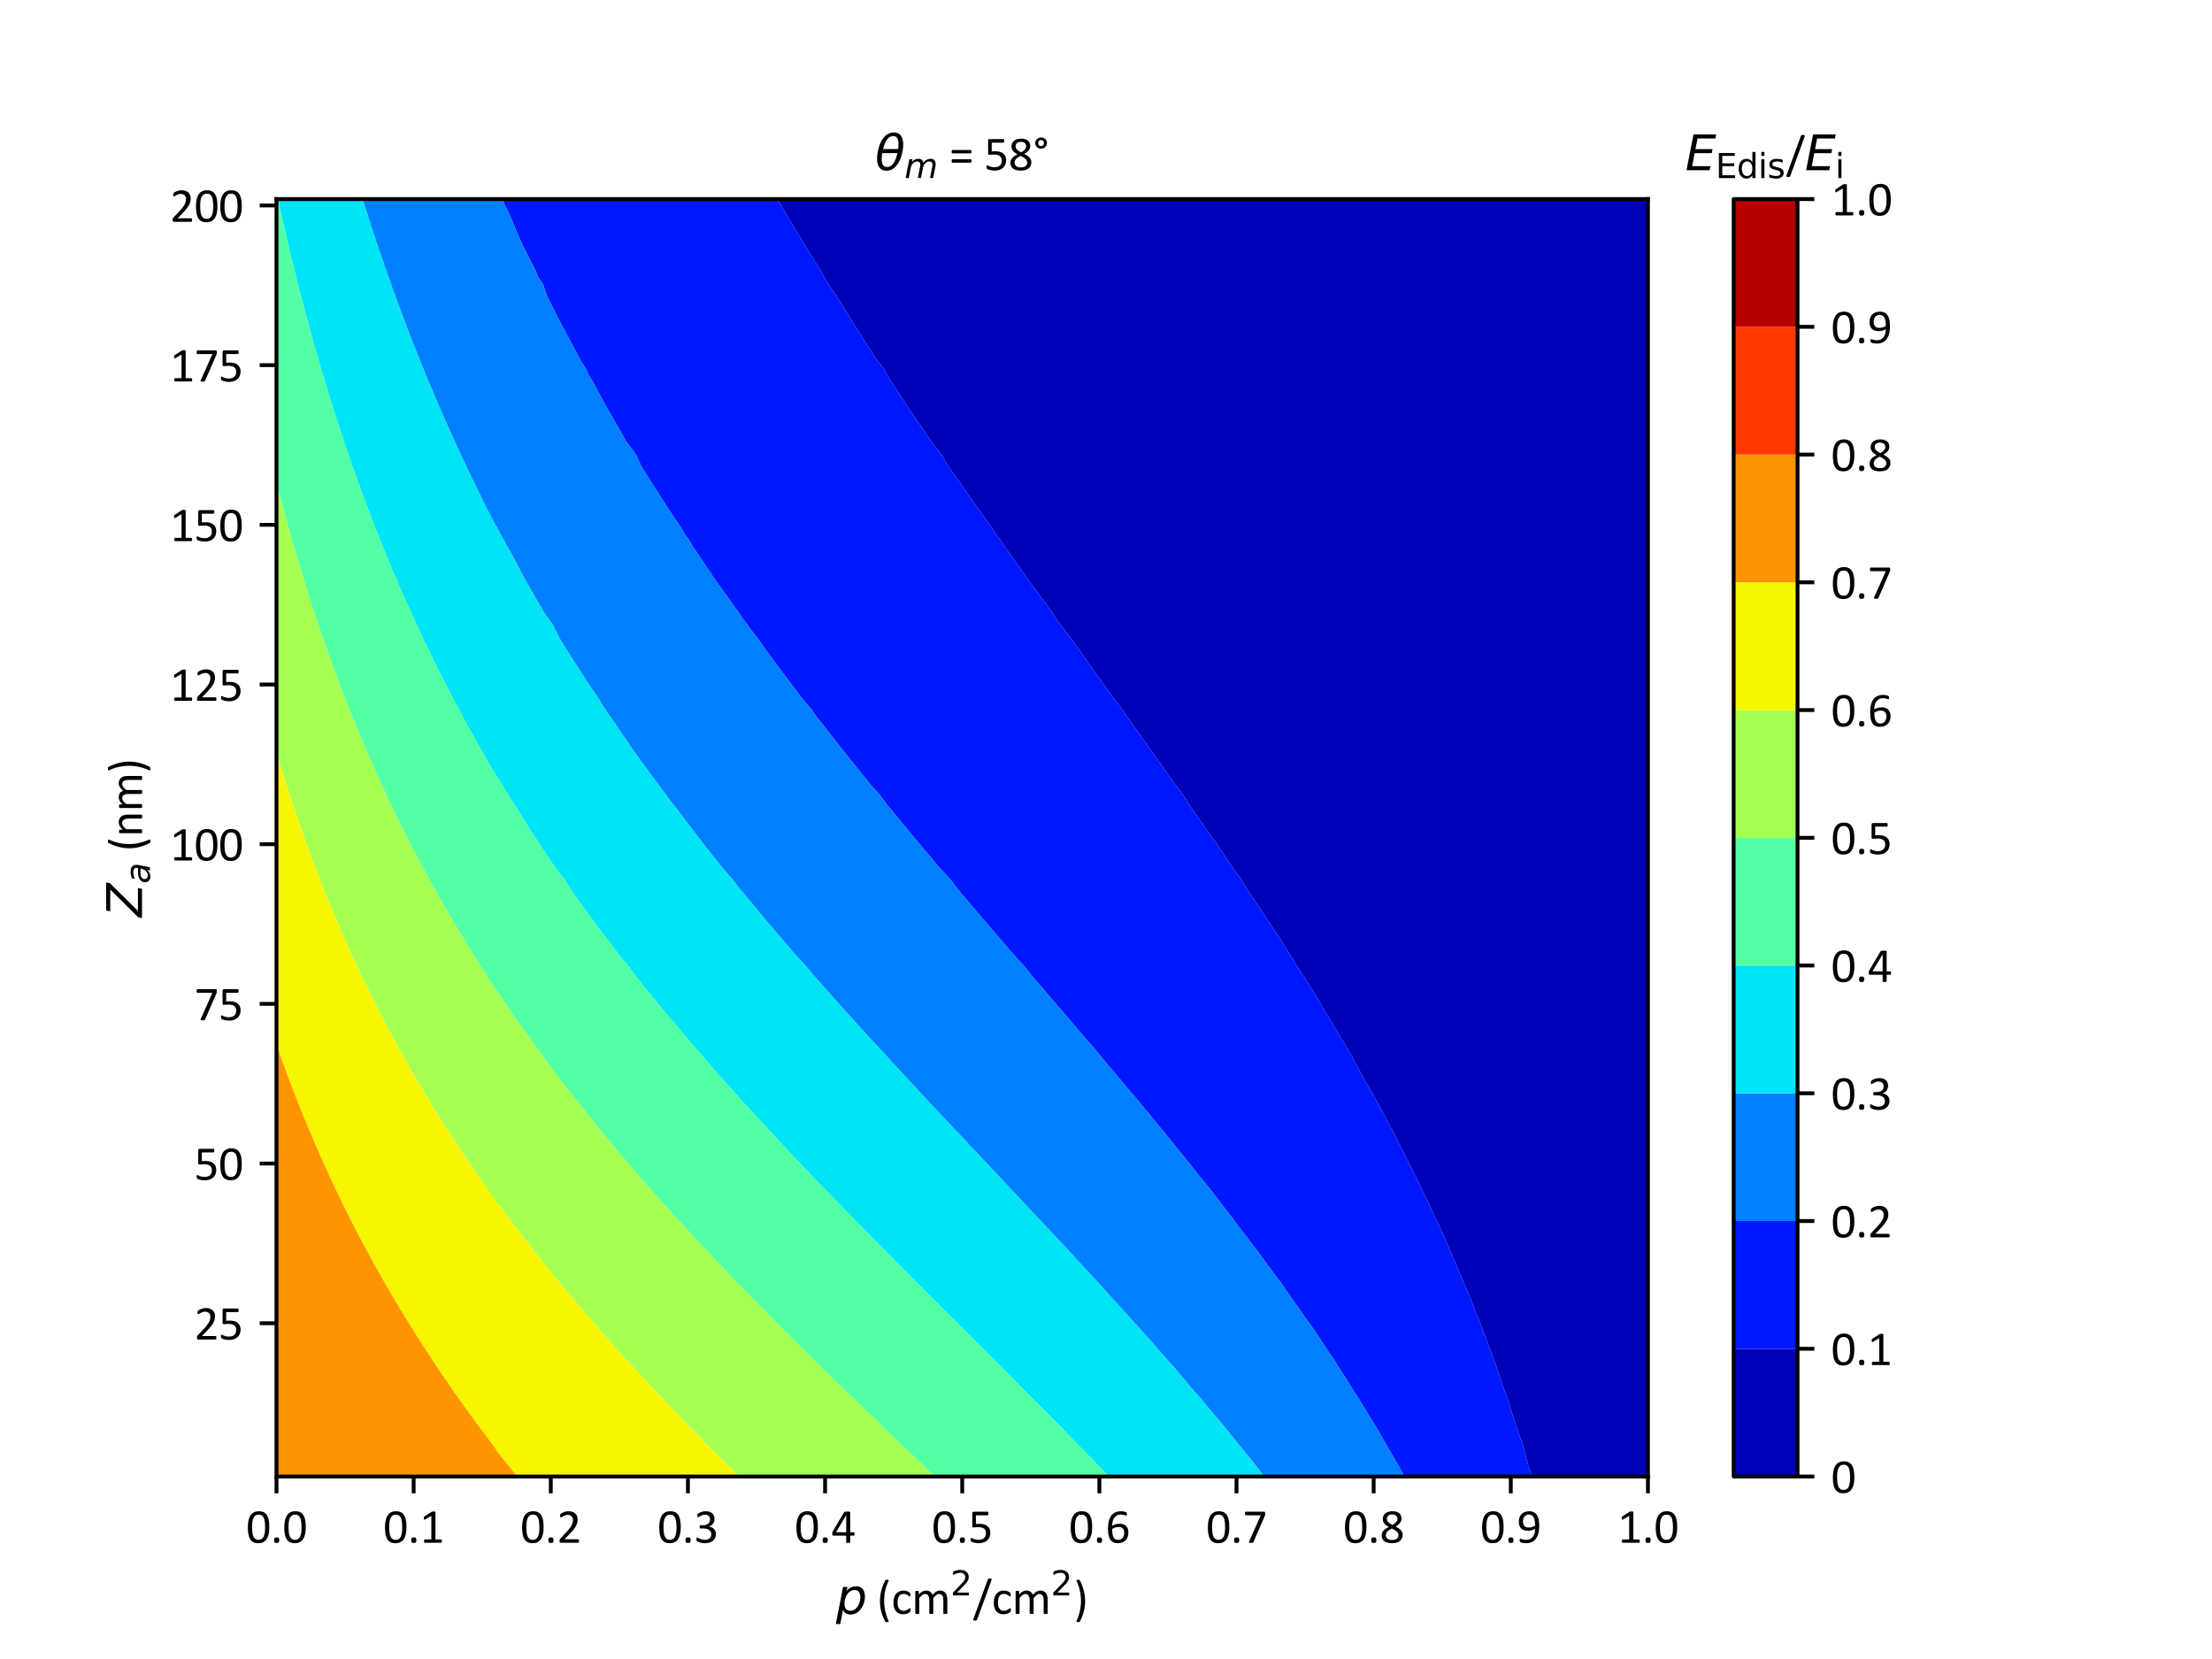<?xml version="1.0" encoding="utf-8" standalone="no"?>
<!DOCTYPE svg PUBLIC "-//W3C//DTD SVG 1.1//EN"
  "http://www.w3.org/Graphics/SVG/1.1/DTD/svg11.dtd">
<svg xmlns:xlink="http://www.w3.org/1999/xlink" width="460.8pt" height="345.6pt" viewBox="0 0 460.8 345.6" xmlns="http://www.w3.org/2000/svg" version="1.1">
 <defs>
  <style type="text/css">*{stroke-linejoin: round; stroke-linecap: butt}</style>
 </defs>
 <g id="figure_1">
  <g id="patch_1">
   <path d="M 0 345.6 
L 460.8 345.6 
L 460.8 0 
L 0 0 
z
" style="fill: #ffffff"/>
  </g>
  <g id="axes_1">
   <g id="patch_2">
    <path d="M 57.6 307.584 
L 343.296 307.584 
L 343.296 41.472 
L 57.6 41.472 
z
" style="fill: #ffffff"/>
   </g>
   <g id="PathCollection_1">
    <path clip-path="url(#p6ffc40f7e8)" style="fill: #0000b6"/>
   </g>
   <g id="PathCollection_2">
    <path clip-path="url(#p6ffc40f7e8)" style="fill: #0018ff"/>
   </g>
   <g id="PathCollection_3">
    <path d="M 75.523 41.472 
L 75.679 41.984 
L 75.825 42.446 
L 76.159 43.504 
L 76.575 44.798 
L 76.93 45.905 
L 77.341 47.151 
L 77.601 47.977 
L 77.653 48.125 
L 77.693 48.251 
L 77.739 48.398 
L 77.977 49.099 
L 78.2 49.785 
L 78.756 51.451 
L 78.886 51.843 
L 79.224 52.842 
L 79.491 53.621 
L 79.555 53.803 
L 79.619 53.995 
L 79.901 54.778 
L 80.032 55.187 
L 80.235 55.752 
L 80.806 57.401 
L 81.055 58.104 
L 81.676 59.856 
L 81.892 60.456 
L 81.968 60.657 
L 82.264 61.43 
L 82.563 62.307 
L 82.6 62.405 
L 83.194 64.019 
L 83.466 64.757 
L 83.495 64.836 
L 84.354 67.109 
L 84.417 67.283 
L 84.74 68.083 
L 85.021 68.854 
L 85.095 69.057 
L 85.368 69.764 
L 86.011 71.41 
L 86.273 72.078 
L 86.945 73.762 
L 87.129 74.239 
L 87.34 74.736 
L 87.708 75.685 
L 87.718 75.71 
L 88.285 77.1 
L 88.682 78.062 
L 89.131 79.145 
L 89.665 80.415 
L 89.946 81.1 
L 90.074 81.389 
L 90.339 82.033 
L 90.481 82.363 
L 90.588 82.617 
L 90.884 83.313 
L 91.253 84.171 
L 91.49 84.715 
L 92.068 86.039 
L 92.523 87.067 
L 92.868 87.866 
L 92.951 88.042 
L 93.13 88.454 
L 93.384 89.016 
L 93.564 89.424 
L 94.023 90.447 
L 94.269 90.991 
L 94.441 91.368 
L 95.082 92.764 
L 95.527 93.72 
L 95.898 94.535 
L 95.976 94.694 
L 96.156 95.088 
L 96.432 95.669 
L 96.617 96.066 
L 97.048 96.983 
L 97.33 97.575 
L 97.543 98.021 
L 98.172 99.324 
L 98.683 100.373 
L 99.034 101.107 
L 99.079 101.194 
L 99.157 101.347 
L 99.277 101.599 
L 99.456 101.969 
L 99.631 102.321 
L 99.742 102.549 
L 99.981 103.033 
L 100.432 103.938 
L 100.801 104.674 
L 101.334 105.727 
L 101.996 107.026 
L 102.276 107.584 
L 102.491 108 
L 102.939 108.876 
L 103.34 109.644 
L 103.34 108 
L 103.34 104.674 
L 103.34 101.347 
L 103.34 98.021 
L 103.34 94.694 
L 103.34 91.368 
L 103.34 88.042 
L 103.34 84.715 
L 103.34 81.389 
L 103.34 78.062 
L 103.34 74.736 
L 103.34 71.41 
L 103.34 68.083 
L 103.34 64.757 
L 103.34 61.43 
L 103.34 58.104 
L 103.34 54.778 
L 103.34 51.451 
L 103.34 48.125 
L 103.34 44.798 
L 103.34 41.472 
L 101.816 41.472 
L 100.293 41.472 
L 98.769 41.472 
L 97.245 41.472 
L 95.721 41.472 
L 94.198 41.472 
L 92.674 41.472 
L 91.15 41.472 
L 89.627 41.472 
L 88.103 41.472 
L 86.579 41.472 
L 85.055 41.472 
L 83.532 41.472 
L 82.008 41.472 
L 80.484 41.472 
L 78.961 41.472 
L 77.437 41.472 
L 75.913 41.472 
" clip-path="url(#p6ffc40f7e8)" style="fill: #0080ff"/>
   </g>
   <g id="PathCollection_4">
    <path d="M 103.34 109.644 
L 102.939 108.876 
L 102.491 108 
L 102.276 107.584 
L 101.996 107.026 
L 101.334 105.727 
L 100.801 104.674 
L 100.432 103.938 
L 99.981 103.033 
L 99.742 102.549 
L 99.631 102.321 
L 99.456 101.969 
L 99.277 101.599 
L 99.157 101.347 
L 99.079 101.194 
L 99.034 101.107 
L 98.683 100.373 
L 98.172 99.324 
L 97.543 98.021 
L 97.33 97.575 
L 97.048 96.983 
L 96.617 96.066 
L 96.432 95.669 
L 96.156 95.088 
L 95.976 94.694 
L 95.898 94.535 
L 95.527 93.72 
L 95.082 92.764 
L 94.441 91.368 
L 94.269 90.991 
L 94.023 90.447 
L 93.564 89.424 
L 93.384 89.016 
L 93.13 88.454 
L 92.951 88.042 
L 92.868 87.866 
L 92.523 87.067 
L 92.068 86.039 
L 91.49 84.715 
L 91.253 84.171 
L 90.884 83.313 
L 90.588 82.617 
L 90.481 82.363 
L 90.339 82.033 
L 90.074 81.389 
L 89.946 81.1 
L 89.665 80.415 
L 89.131 79.145 
L 88.682 78.062 
L 88.285 77.1 
L 87.718 75.71 
L 87.708 75.685 
L 87.34 74.736 
L 87.129 74.239 
L 86.945 73.762 
L 86.273 72.078 
L 86.011 71.41 
L 85.368 69.764 
L 85.095 69.057 
L 85.021 68.854 
L 84.74 68.083 
L 84.417 67.283 
L 84.354 67.109 
L 83.495 64.836 
L 83.466 64.757 
L 83.194 64.019 
L 82.6 62.405 
L 82.563 62.307 
L 82.264 61.43 
L 81.968 60.657 
L 81.892 60.456 
L 81.676 59.856 
L 81.055 58.104 
L 80.806 57.401 
L 80.235 55.752 
L 80.032 55.187 
L 79.901 54.778 
L 79.619 53.995 
L 79.555 53.803 
L 79.491 53.621 
L 79.224 52.842 
L 78.886 51.843 
L 78.756 51.451 
L 78.2 49.785 
L 77.977 49.099 
L 77.739 48.398 
L 77.693 48.251 
L 77.653 48.125 
L 77.601 47.977 
L 77.341 47.151 
L 76.93 45.905 
L 76.575 44.798 
L 76.159 43.504 
L 75.825 42.446 
L 75.679 41.984 
L 75.523 41.472 
L 74.389 41.472 
L 72.866 41.472 
L 71.342 41.472 
L 69.818 41.472 
L 68.295 41.472 
L 66.771 41.472 
L 65.247 41.472 
L 63.723 41.472 
L 62.2 41.472 
L 60.676 41.472 
L 59.152 41.472 
L 57.866 41.472 
L 58.076 42.445 
L 58.077 42.446 
L 58.078 42.453 
L 58.608 44.798 
L 58.785 45.599 
L 59.15 47.151 
L 59.326 47.968 
L 59.367 48.125 
L 59.392 48.244 
L 59.418 48.365 
L 59.599 49.099 
L 59.807 50.023 
L 60.147 51.451 
L 60.44 52.697 
L 60.708 53.803 
L 60.757 53.984 
L 60.971 54.778 
L 61.172 55.707 
L 61.184 55.752 
L 61.256 56.044 
L 61.774 58.104 
L 61.924 58.707 
L 62.38 60.456 
L 62.541 61.122 
L 62.576 61.244 
L 62.63 61.43 
L 62.75 61.928 
L 62.879 62.405 
L 63.02 62.966 
L 63.494 64.757 
L 63.627 65.265 
L 64.123 67.109 
L 64.267 67.598 
L 64.41 68.083 
L 64.562 68.703 
L 64.665 69.057 
L 65.288 71.32 
L 65.313 71.41 
L 65.422 71.792 
L 65.988 73.762 
L 66.054 74.006 
L 66.145 74.292 
L 66.285 74.736 
L 66.522 75.613 
L 66.548 75.71 
L 66.954 77.095 
L 67.246 78.062 
L 67.66 79.448 
L 67.959 80.415 
L 68.229 81.329 
L 68.248 81.389 
L 68.253 81.409 
L 68.257 81.423 
L 68.557 82.363 
L 68.882 83.432 
L 69.286 84.715 
L 69.618 85.773 
L 70.032 87.067 
L 70.066 87.166 
L 70.365 88.042 
L 70.574 88.736 
L 70.67 89.016 
L 71.399 91.243 
L 71.442 91.368 
L 71.72 92.193 
L 72.237 93.72 
L 72.279 93.847 
L 72.587 94.694 
L 72.827 95.429 
L 72.905 95.669 
L 73.168 96.427 
L 73.731 98.021 
L 74.017 98.833 
L 74.576 100.373 
L 74.79 100.985 
L 74.843 101.123 
L 74.93 101.347 
L 75.044 101.671 
L 75.182 102.064 
L 75.278 102.321 
L 75.361 102.553 
L 75.67 103.393 
L 75.992 104.26 
L 76.148 104.674 
L 76.73 106.217 
L 77.042 107.026 
L 77.392 107.959 
L 77.401 107.982 
L 77.408 108 
L 77.412 108.012 
L 77.415 108.02 
L 77.792 108.974 
L 78.121 109.833 
L 78.708 111.326 
L 78.878 111.761 
L 79.192 112.548 
L 79.534 113.4 
L 79.649 113.679 
L 79.786 114.021 
L 80.049 114.653 
L 80.119 114.834 
L 80.161 114.945 
L 80.447 115.627 
L 80.972 116.913 
L 81.417 117.979 
L 81.823 118.952 
L 82.408 120.331 
L 82.416 120.35 
L 82.837 121.306 
L 83.025 121.764 
L 83.254 122.28 
L 83.913 123.799 
L 84.282 124.632 
L 84.823 125.855 
L 85.33 126.984 
L 85.545 127.447 
L 85.783 127.958 
L 86.008 128.475 
L 86.222 128.933 
L 86.94 130.496 
L 87.309 131.285 
L 87.874 132.491 
L 88.417 133.637 
L 88.443 133.689 
L 88.894 134.611 
L 89.11 135.078 
L 89.36 135.585 
L 90.051 137.01 
L 90.508 137.938 
L 90.972 138.877 
L 91.547 140.028 
L 91.636 140.204 
L 91.679 140.29 
L 91.748 140.427 
L 92.009 140.935 
L 92.178 141.264 
L 92.33 141.575 
L 92.674 142.238 
L 93.242 143.35 
L 93.885 144.59 
L 94.114 145.031 
L 94.376 145.53 
L 94.866 146.458 
L 95.126 146.943 
L 95.567 147.778 
L 95.614 147.864 
L 95.642 147.917 
L 95.658 147.948 
L 95.668 147.965 
L 96.17 148.891 
L 96.509 149.523 
L 97.138 150.679 
L 97.297 150.969 
L 97.448 151.243 
L 98.171 152.548 
L 98.759 153.595 
L 99.122 154.25 
L 99.188 154.362 
L 99.308 154.57 
L 99.514 154.938 
L 99.853 155.544 
L 100.518 156.705 
L 101.207 157.896 
L 101.547 158.483 
L 102.582 160.248 
L 102.689 160.433 
L 103.158 161.222 
L 103.26 161.396 
L 103.34 161.529 
L 103.34 161.222 
L 103.34 157.896 
L 103.34 154.57 
L 103.34 151.243 
L 103.34 147.917 
L 103.34 144.59 
L 103.34 141.264 
L 103.34 137.938 
L 103.34 134.611 
L 103.34 131.285 
L 103.34 127.958 
L 103.34 124.632 
L 103.34 121.306 
L 103.34 117.979 
L 103.34 114.653 
L 103.34 111.326 
" clip-path="url(#p6ffc40f7e8)" style="fill: #00e4f8"/>
   </g>
   <g id="PathCollection_5">
    <path d="M 103.34 161.529 
L 103.26 161.396 
L 103.158 161.222 
L 102.689 160.433 
L 102.582 160.248 
L 101.547 158.483 
L 101.207 157.896 
L 100.518 156.705 
L 99.853 155.544 
L 99.514 154.938 
L 99.308 154.57 
L 99.188 154.362 
L 99.122 154.25 
L 98.759 153.595 
L 98.171 152.548 
L 97.448 151.243 
L 97.297 150.969 
L 97.138 150.679 
L 96.509 149.523 
L 96.17 148.891 
L 95.668 147.965 
L 95.658 147.948 
L 95.642 147.917 
L 95.614 147.864 
L 95.567 147.778 
L 95.126 146.943 
L 94.866 146.458 
L 94.376 145.53 
L 94.114 145.031 
L 93.885 144.59 
L 93.242 143.35 
L 92.674 142.238 
L 92.33 141.575 
L 92.178 141.264 
L 92.009 140.935 
L 91.748 140.427 
L 91.679 140.29 
L 91.636 140.204 
L 91.547 140.028 
L 90.972 138.877 
L 90.508 137.938 
L 90.051 137.01 
L 89.36 135.585 
L 89.11 135.078 
L 88.894 134.611 
L 88.443 133.689 
L 88.417 133.637 
L 87.874 132.491 
L 87.309 131.285 
L 86.94 130.496 
L 86.222 128.933 
L 86.008 128.475 
L 85.783 127.958 
L 85.545 127.447 
L 85.33 126.984 
L 84.823 125.855 
L 84.282 124.632 
L 83.913 123.799 
L 83.254 122.28 
L 83.025 121.764 
L 82.837 121.306 
L 82.416 120.35 
L 82.408 120.331 
L 81.823 118.952 
L 81.417 117.979 
L 80.972 116.913 
L 80.447 115.627 
L 80.161 114.945 
L 80.119 114.834 
L 80.049 114.653 
L 79.786 114.021 
L 79.649 113.679 
L 79.534 113.4 
L 79.192 112.548 
L 78.878 111.761 
L 78.708 111.326 
L 78.121 109.833 
L 77.792 108.974 
L 77.415 108.02 
L 77.412 108.012 
L 77.408 108 
L 77.401 107.982 
L 77.392 107.959 
L 77.042 107.026 
L 76.73 106.217 
L 76.148 104.674 
L 75.992 104.26 
L 75.67 103.393 
L 75.361 102.553 
L 75.278 102.321 
L 75.182 102.064 
L 75.044 101.671 
L 74.93 101.347 
L 74.843 101.123 
L 74.79 100.985 
L 74.576 100.373 
L 74.017 98.833 
L 73.731 98.021 
L 73.168 96.427 
L 72.905 95.669 
L 72.827 95.429 
L 72.587 94.694 
L 72.279 93.847 
L 72.237 93.72 
L 71.72 92.193 
L 71.442 91.368 
L 71.399 91.243 
L 70.67 89.016 
L 70.574 88.736 
L 70.365 88.042 
L 70.066 87.166 
L 70.032 87.067 
L 69.618 85.773 
L 69.286 84.715 
L 68.882 83.432 
L 68.557 82.363 
L 68.257 81.423 
L 68.253 81.409 
L 68.248 81.389 
L 68.229 81.329 
L 67.959 80.415 
L 67.66 79.448 
L 67.246 78.062 
L 66.954 77.095 
L 66.548 75.71 
L 66.522 75.613 
L 66.285 74.736 
L 66.145 74.292 
L 66.054 74.006 
L 65.988 73.762 
L 65.422 71.792 
L 65.313 71.41 
L 65.288 71.32 
L 64.665 69.057 
L 64.562 68.703 
L 64.41 68.083 
L 64.267 67.598 
L 64.123 67.109 
L 63.627 65.265 
L 63.494 64.757 
L 63.02 62.966 
L 62.879 62.405 
L 62.75 61.928 
L 62.63 61.43 
L 62.576 61.244 
L 62.541 61.122 
L 62.38 60.456 
L 61.924 58.707 
L 61.774 58.104 
L 61.256 56.044 
L 61.184 55.752 
L 61.172 55.707 
L 60.971 54.778 
L 60.757 53.984 
L 60.708 53.803 
L 60.44 52.697 
L 60.147 51.451 
L 59.807 50.023 
L 59.599 49.099 
L 59.418 48.365 
L 59.392 48.244 
L 59.367 48.125 
L 59.326 47.968 
L 59.15 47.151 
L 58.785 45.599 
L 58.608 44.798 
L 58.078 42.453 
L 58.077 42.446 
L 58.076 42.445 
L 57.866 41.472 
L 57.629 41.472 
L 57.629 44.798 
L 57.629 48.125 
L 57.629 51.451 
L 57.629 54.778 
L 57.629 58.104 
L 57.629 61.43 
L 57.629 64.757 
L 57.629 68.083 
L 57.629 71.41 
L 57.629 74.736 
L 57.629 78.062 
L 57.629 81.389 
L 57.629 84.715 
L 57.629 88.042 
L 57.629 91.368 
L 57.629 94.694 
L 57.629 98.021 
L 57.629 100.799 
L 57.719 101.15 
L 57.771 101.347 
L 57.952 102.053 
L 58.052 102.441 
L 58.644 104.674 
L 58.828 105.38 
L 59.281 107.026 
L 59.461 107.721 
L 59.494 107.831 
L 59.545 108 
L 59.604 108.223 
L 59.666 108.465 
L 59.81 108.974 
L 59.965 109.552 
L 60.464 111.326 
L 60.59 111.78 
L 61.101 113.566 
L 61.129 113.664 
L 61.133 113.679 
L 61.137 113.692 
L 61.432 114.653 
L 61.582 115.212 
L 61.709 115.627 
L 62.322 117.712 
L 62.404 117.979 
L 62.806 119.302 
L 63.12 120.331 
L 63.153 120.444 
L 63.437 121.306 
L 63.666 122.087 
L 63.724 122.28 
L 64.001 123.167 
L 64.472 124.632 
L 64.79 125.63 
L 65.238 126.984 
L 65.481 127.747 
L 65.51 127.828 
L 65.556 127.958 
L 65.683 128.353 
L 65.879 128.933 
L 66.064 129.501 
L 66.668 131.285 
L 66.734 131.481 
L 66.899 131.962 
L 67.366 133.313 
L 67.482 133.637 
L 67.602 133.985 
L 67.727 134.331 
L 67.828 134.611 
L 67.935 134.936 
L 68.172 135.585 
L 68.694 137.065 
L 69.012 137.938 
L 69.542 139.396 
L 69.873 140.29 
L 69.992 140.596 
L 70.249 141.264 
L 70.413 141.723 
L 70.517 142.01 
L 70.606 142.238 
L 71.428 144.402 
L 71.502 144.59 
L 72.417 146.938 
L 72.419 146.943 
L 72.419 146.943 
L 72.569 147.31 
L 72.82 147.917 
L 73.169 148.82 
L 73.196 148.891 
L 73.275 149.087 
L 74.154 151.243 
L 74.264 151.516 
L 75.133 153.595 
L 75.223 153.816 
L 75.553 154.57 
L 75.873 155.343 
L 75.956 155.544 
L 76.235 156.197 
L 76.975 157.896 
L 77.2 158.414 
L 78.016 160.248 
L 78.157 160.571 
L 78.268 160.811 
L 78.459 161.222 
L 78.822 162.044 
L 78.89 162.197 
L 79.255 162.998 
L 79.973 164.549 
L 80.23 165.105 
L 81.078 166.901 
L 81.221 167.209 
L 81.549 167.875 
L 81.873 168.562 
L 82.008 168.849 
L 82.328 169.513 
L 83.157 171.202 
L 83.351 171.597 
L 84.33 173.554 
L 84.416 173.728 
L 84.831 174.528 
L 85.177 175.221 
L 85.318 175.502 
L 85.452 175.764 
L 86.536 177.854 
L 86.559 177.898 
L 86.861 178.471 
L 87.689 180.036 
L 87.78 180.207 
L 87.826 180.29 
L 88.312 181.181 
L 88.584 181.696 
L 88.738 181.985 
L 88.832 182.155 
L 89.851 184.018 
L 90.123 184.507 
L 90.889 185.883 
L 91.44 186.859 
L 91.733 187.368 
L 91.999 187.834 
L 92.145 188.095 
L 92.226 188.239 
L 92.556 188.808 
L 93.221 189.965 
L 93.921 191.16 
L 94.13 191.518 
L 94.329 191.855 
L 94.935 192.877 
L 95.318 193.512 
L 95.838 194.381 
L 95.902 194.486 
L 96.12 194.847 
L 96.493 195.461 
L 96.667 195.748 
L 96.937 196.189 
L 97.408 196.956 
L 97.94 197.813 
L 98.417 198.582 
L 99.415 200.165 
L 99.571 200.414 
L 100.039 201.139 
L 100.462 201.809 
L 100.656 202.113 
L 100.72 202.213 
L 100.94 202.553 
L 101.967 204.136 
L 102.184 204.466 
L 103.081 205.829 
L 103.34 206.218 
L 103.34 204.466 
L 103.34 201.139 
L 103.34 197.813 
L 103.34 194.486 
L 103.34 191.16 
L 103.34 187.834 
L 103.34 184.507 
L 103.34 181.181 
L 103.34 177.854 
L 103.34 174.528 
L 103.34 171.202 
L 103.34 167.875 
L 103.34 164.549 
" clip-path="url(#p6ffc40f7e8)" style="fill: #53ffa4"/>
   </g>
   <g id="PathCollection_6">
    <path d="M 103.34 206.218 
L 103.081 205.829 
L 102.184 204.466 
L 101.967 204.136 
L 100.94 202.553 
L 100.72 202.213 
L 100.656 202.113 
L 100.462 201.809 
L 100.039 201.139 
L 99.571 200.414 
L 99.415 200.165 
L 98.417 198.582 
L 97.94 197.813 
L 97.408 196.956 
L 96.937 196.189 
L 96.667 195.748 
L 96.493 195.461 
L 96.12 194.847 
L 95.902 194.486 
L 95.838 194.381 
L 95.318 193.512 
L 94.935 192.877 
L 94.329 191.855 
L 94.13 191.518 
L 93.921 191.16 
L 93.221 189.965 
L 92.556 188.808 
L 92.226 188.239 
L 92.145 188.095 
L 91.999 187.834 
L 91.733 187.368 
L 91.44 186.859 
L 90.889 185.883 
L 90.123 184.507 
L 89.851 184.018 
L 88.832 182.155 
L 88.738 181.985 
L 88.584 181.696 
L 88.312 181.181 
L 87.826 180.29 
L 87.78 180.207 
L 87.689 180.036 
L 86.861 178.471 
L 86.559 177.898 
L 86.536 177.854 
L 85.452 175.764 
L 85.318 175.502 
L 85.177 175.221 
L 84.831 174.528 
L 84.416 173.728 
L 84.33 173.554 
L 83.351 171.597 
L 83.157 171.202 
L 82.328 169.513 
L 82.008 168.849 
L 81.873 168.562 
L 81.549 167.875 
L 81.221 167.209 
L 81.078 166.901 
L 80.23 165.105 
L 79.973 164.549 
L 79.255 162.998 
L 78.89 162.197 
L 78.822 162.044 
L 78.459 161.222 
L 78.268 160.811 
L 78.157 160.571 
L 78.016 160.248 
L 77.2 158.414 
L 76.975 157.896 
L 76.235 156.197 
L 75.956 155.544 
L 75.873 155.343 
L 75.553 154.57 
L 75.223 153.816 
L 75.133 153.595 
L 74.264 151.516 
L 74.154 151.243 
L 73.275 149.087 
L 73.196 148.891 
L 73.169 148.82 
L 72.82 147.917 
L 72.569 147.31 
L 72.419 146.943 
L 72.419 146.943 
L 72.417 146.938 
L 71.502 144.59 
L 71.428 144.402 
L 70.606 142.238 
L 70.517 142.01 
L 70.413 141.723 
L 70.249 141.264 
L 69.992 140.596 
L 69.873 140.29 
L 69.542 139.396 
L 69.012 137.938 
L 68.694 137.065 
L 68.172 135.585 
L 67.935 134.936 
L 67.828 134.611 
L 67.727 134.331 
L 67.602 133.985 
L 67.482 133.637 
L 67.366 133.313 
L 66.899 131.962 
L 66.734 131.481 
L 66.668 131.285 
L 66.064 129.501 
L 65.879 128.933 
L 65.683 128.353 
L 65.556 127.958 
L 65.51 127.828 
L 65.481 127.747 
L 65.238 126.984 
L 64.79 125.63 
L 64.472 124.632 
L 64.001 123.167 
L 63.724 122.28 
L 63.666 122.087 
L 63.437 121.306 
L 63.153 120.444 
L 63.12 120.331 
L 62.806 119.302 
L 62.404 117.979 
L 62.322 117.712 
L 61.709 115.627 
L 61.582 115.212 
L 61.432 114.653 
L 61.137 113.692 
L 61.133 113.679 
L 61.129 113.664 
L 61.101 113.566 
L 60.59 111.78 
L 60.464 111.326 
L 59.965 109.552 
L 59.81 108.974 
L 59.666 108.465 
L 59.604 108.223 
L 59.545 108 
L 59.494 107.831 
L 59.461 107.721 
L 59.281 107.026 
L 58.828 105.38 
L 58.644 104.674 
L 58.052 102.441 
L 57.952 102.053 
L 57.771 101.347 
L 57.719 101.15 
L 57.629 100.799 
L 57.629 101.347 
L 57.629 104.674 
L 57.629 108 
L 57.629 111.326 
L 57.629 114.653 
L 57.629 117.979 
L 57.629 121.306 
L 57.629 124.632 
L 57.629 127.958 
L 57.629 131.285 
L 57.629 134.611 
L 57.629 137.938 
L 57.629 141.264 
L 57.629 144.59 
L 57.629 147.917 
L 57.629 151.243 
L 57.629 154.57 
L 57.629 157 
L 57.733 157.348 
L 57.9 157.896 
L 58.398 159.542 
L 58.622 160.248 
L 58.83 160.931 
L 58.921 161.222 
L 58.971 161.387 
L 59.231 162.197 
L 59.635 163.494 
L 59.979 164.549 
L 60.417 165.911 
L 60.745 166.901 
L 60.799 167.061 
L 61.08 167.875 
L 61.232 168.354 
L 61.332 168.66 
L 61.399 168.849 
L 62.199 171.2 
L 62.2 171.202 
L 62.2 171.202 
L 63.025 173.554 
L 63.085 173.728 
L 63.381 174.528 
L 63.629 175.235 
L 63.721 175.502 
L 64.015 176.317 
L 64.583 177.854 
L 64.878 178.659 
L 65.467 180.207 
L 65.683 180.787 
L 65.84 181.181 
L 65.978 181.542 
L 66.147 181.995 
L 66.209 182.155 
L 66.261 182.293 
L 66.436 182.74 
L 66.887 183.897 
L 67.13 184.507 
L 67.67 185.87 
L 68.076 186.859 
L 68.421 187.719 
L 68.47 187.834 
L 68.573 188.086 
L 68.873 188.808 
L 69.107 189.385 
L 69.789 191.008 
L 69.829 191.103 
L 69.854 191.16 
L 70.571 192.843 
L 70.865 193.512 
L 71.25 194.403 
L 71.271 194.451 
L 71.286 194.486 
L 71.302 194.523 
L 71.718 195.461 
L 72.06 196.245 
L 72.767 197.813 
L 72.836 197.968 
L 72.937 198.189 
L 73.575 199.59 
L 73.846 200.165 
L 74.229 200.995 
L 74.297 201.139 
L 74.324 201.199 
L 74.757 202.113 
L 75.115 202.881 
L 75.877 204.466 
L 75.903 204.52 
L 75.937 204.59 
L 76.679 206.119 
L 77.029 206.818 
L 77.487 207.747 
L 77.495 207.763 
L 77.51 207.792 
L 77.534 207.84 
L 77.57 207.913 
L 78 208.766 
L 78.267 209.305 
L 78.823 210.392 
L 79.024 210.786 
L 79.196 211.118 
L 79.878 212.442 
L 80.423 213.471 
L 80.789 214.169 
L 80.939 214.445 
L 81.102 214.75 
L 81.358 215.235 
L 81.456 215.419 
L 81.513 215.526 
L 81.619 215.723 
L 82.194 216.79 
L 82.733 217.771 
L 83.167 218.567 
L 84.038 220.123 
L 84.229 220.467 
L 84.355 220.691 
L 84.589 221.098 
L 85 221.824 
L 85.139 222.072 
L 85.411 222.551 
L 86.496 224.424 
L 86.542 224.505 
L 86.874 225.068 
L 87.711 226.49 
L 87.882 226.776 
L 88.034 227.031 
L 88.47 227.75 
L 88.875 228.43 
L 89.055 228.725 
L 89.995 230.272 
L 90.496 231.077 
L 90.997 231.887 
L 91.437 232.587 
L 91.752 233.091 
L 91.968 233.429 
L 92.468 234.217 
L 92.586 234.403 
L 92.607 234.436 
L 92.618 234.454 
L 93.211 235.377 
L 93.525 235.871 
L 93.976 236.564 
L 94.319 237.092 
L 94.738 237.73 
L 95.316 238.614 
L 96.298 240.082 
L 96.486 240.365 
L 96.955 241.056 
L 97.407 241.73 
L 97.613 242.03 
L 97.674 242.121 
L 97.851 242.379 
L 98.951 243.984 
L 99.23 244.382 
L 100.065 245.584 
L 100.688 246.466 
L 100.793 246.616 
L 100.878 246.735 
L 101.128 247.087 
L 101.438 247.522 
L 101.57 247.709 
L 101.666 247.845 
L 102.268 248.683 
L 102.649 249.217 
L 103.117 249.86 
L 103.34 250.17 
L 103.34 247.709 
L 103.34 244.382 
L 103.34 241.056 
L 103.34 237.73 
L 103.34 234.403 
L 103.34 231.077 
L 103.34 227.75 
L 103.34 224.424 
L 103.34 221.098 
L 103.34 217.771 
L 103.34 214.445 
L 103.34 211.118 
L 103.34 207.792 
" clip-path="url(#p6ffc40f7e8)" style="fill: #a4ff53"/>
   </g>
   <g id="PathCollection_7">
    <path d="M 103.34 250.17 
L 103.117 249.86 
L 102.649 249.217 
L 102.268 248.683 
L 101.666 247.845 
L 101.57 247.709 
L 101.438 247.522 
L 101.128 247.087 
L 100.878 246.735 
L 100.793 246.616 
L 100.688 246.466 
L 100.065 245.584 
L 99.23 244.382 
L 98.951 243.984 
L 97.851 242.379 
L 97.674 242.121 
L 97.613 242.03 
L 97.407 241.73 
L 96.955 241.056 
L 96.486 240.365 
L 96.298 240.082 
L 95.316 238.614 
L 94.738 237.73 
L 94.319 237.092 
L 93.976 236.564 
L 93.525 235.871 
L 93.211 235.377 
L 92.618 234.454 
L 92.607 234.436 
L 92.586 234.403 
L 92.468 234.217 
L 91.968 233.429 
L 91.752 233.091 
L 91.437 232.587 
L 90.997 231.887 
L 90.496 231.077 
L 89.995 230.272 
L 89.055 228.725 
L 88.875 228.43 
L 88.47 227.75 
L 88.034 227.031 
L 87.882 226.776 
L 87.711 226.49 
L 86.874 225.068 
L 86.542 224.505 
L 86.496 224.424 
L 85.411 222.551 
L 85.139 222.072 
L 85 221.824 
L 84.589 221.098 
L 84.355 220.691 
L 84.229 220.467 
L 84.038 220.123 
L 83.167 218.567 
L 82.733 217.771 
L 82.194 216.79 
L 81.619 215.723 
L 81.513 215.526 
L 81.456 215.419 
L 81.358 215.235 
L 81.102 214.75 
L 80.939 214.445 
L 80.789 214.169 
L 80.423 213.471 
L 79.878 212.442 
L 79.196 211.118 
L 79.024 210.786 
L 78.823 210.392 
L 78.267 209.305 
L 78 208.766 
L 77.57 207.913 
L 77.534 207.84 
L 77.51 207.792 
L 77.495 207.763 
L 77.487 207.747 
L 77.029 206.818 
L 76.679 206.119 
L 75.937 204.59 
L 75.903 204.52 
L 75.877 204.466 
L 75.115 202.881 
L 74.757 202.113 
L 74.324 201.199 
L 74.297 201.139 
L 74.229 200.995 
L 73.846 200.165 
L 73.575 199.59 
L 72.937 198.189 
L 72.836 197.968 
L 72.767 197.813 
L 72.06 196.245 
L 71.718 195.461 
L 71.302 194.523 
L 71.286 194.486 
L 71.271 194.451 
L 71.25 194.403 
L 70.865 193.512 
L 70.571 192.843 
L 69.854 191.16 
L 69.829 191.103 
L 69.789 191.008 
L 69.107 189.385 
L 68.873 188.808 
L 68.573 188.086 
L 68.47 187.834 
L 68.421 187.719 
L 68.076 186.859 
L 67.67 185.87 
L 67.13 184.507 
L 66.887 183.897 
L 66.436 182.74 
L 66.261 182.293 
L 66.209 182.155 
L 66.147 181.995 
L 65.978 181.542 
L 65.84 181.181 
L 65.683 180.787 
L 65.467 180.207 
L 64.878 178.659 
L 64.583 177.854 
L 64.015 176.317 
L 63.721 175.502 
L 63.629 175.235 
L 63.381 174.528 
L 63.085 173.728 
L 63.025 173.554 
L 62.2 171.202 
L 62.2 171.202 
L 62.199 171.2 
L 61.399 168.849 
L 61.332 168.66 
L 61.232 168.354 
L 61.08 167.875 
L 60.799 167.061 
L 60.745 166.901 
L 60.417 165.911 
L 59.979 164.549 
L 59.635 163.494 
L 59.231 162.197 
L 58.971 161.387 
L 58.921 161.222 
L 58.83 160.931 
L 58.622 160.248 
L 58.398 159.542 
L 57.9 157.896 
L 57.733 157.348 
L 57.629 157 
L 57.629 157.896 
L 57.629 161.222 
L 57.629 164.549 
L 57.629 167.875 
L 57.629 171.202 
L 57.629 174.528 
L 57.629 177.854 
L 57.629 181.181 
L 57.629 184.507 
L 57.629 187.834 
L 57.629 191.16 
L 57.629 194.486 
L 57.629 197.813 
L 57.629 201.139 
L 57.629 204.466 
L 57.629 207.792 
L 57.629 211.118 
L 57.629 214.445 
L 57.629 217.687 
L 57.639 217.717 
L 57.658 217.771 
L 58.304 219.623 
L 58.487 220.123 
L 58.684 220.674 
L 58.835 221.098 
L 58.911 221.315 
L 59.189 222.072 
L 59.647 223.344 
L 60.054 224.424 
L 60.466 225.533 
L 60.942 226.776 
L 61.114 227.214 
L 61.32 227.75 
L 61.457 228.118 
L 61.544 228.343 
L 61.697 228.725 
L 62.425 230.585 
L 62.626 231.077 
L 63.372 232.928 
L 63.58 233.429 
L 63.66 233.618 
L 63.986 234.403 
L 64.196 234.923 
L 64.327 235.235 
L 64.389 235.377 
L 65.318 237.575 
L 65.386 237.73 
L 66.35 239.949 
L 66.409 240.082 
L 66.434 240.136 
L 66.843 241.056 
L 67.258 241.993 
L 67.276 242.03 
L 68.319 244.328 
L 68.345 244.382 
L 69.391 246.632 
L 69.44 246.735 
L 69.462 246.779 
L 69.904 247.709 
L 70.336 248.618 
L 70.368 248.683 
L 71.423 250.858 
L 71.512 251.035 
L 72.491 253.01 
L 72.683 253.387 
L 72.807 253.637 
L 73.178 254.362 
L 73.418 254.842 
L 73.558 255.113 
L 73.674 255.336 
L 74.623 257.177 
L 74.896 257.688 
L 75.643 259.11 
L 76.146 260.04 
L 76.397 260.5 
L 76.672 261.014 
L 76.831 261.314 
L 76.922 261.48 
L 77.203 261.989 
L 77.915 263.296 
L 78.505 264.341 
L 78.844 264.953 
L 79.193 265.564 
L 79.596 266.28 
L 79.836 266.693 
L 80.301 267.502 
L 80.361 267.606 
L 80.396 267.667 
L 80.415 267.701 
L 80.426 267.72 
L 80.961 268.641 
L 81.295 269.224 
L 81.849 270.158 
L 82.089 270.567 
L 82.345 270.994 
L 83.014 272.125 
L 83.76 273.346 
L 84.06 273.842 
L 84.16 274.009 
L 84.354 274.32 
L 84.718 274.907 
L 84.954 275.294 
L 85.372 275.976 
L 86.423 277.646 
L 86.513 277.791 
L 86.982 278.526 
L 87.717 279.682 
L 87.922 279.999 
L 88.071 280.235 
L 88.552 280.973 
L 88.81 281.377 
L 88.948 281.586 
L 89.187 281.947 
L 90.078 283.314 
L 90.741 284.299 
L 91.059 284.78 
L 91.313 285.155 
L 91.887 286.016 
L 92.325 286.651 
L 92.868 287.45 
L 92.99 287.626 
L 93.513 288.384 
L 93.661 288.6 
L 93.715 288.68 
L 93.786 288.782 
L 94.431 289.72 
L 95.299 290.952 
L 95.553 291.319 
L 96.493 292.637 
L 96.834 293.119 
L 96.969 293.304 
L 97.064 293.435 
L 97.667 294.278 
L 98.102 294.882 
L 98.373 295.253 
L 99.274 296.501 
L 100.096 297.605 
L 100.252 297.818 
L 100.36 297.963 
L 101.156 299.045 
L 101.848 299.957 
L 102.27 300.521 
L 102.582 300.931 
L 103.054 301.555 
L 103.34 301.94 
L 103.34 300.931 
L 103.34 297.605 
L 103.34 294.278 
L 103.34 290.952 
L 103.34 287.626 
L 103.34 284.299 
L 103.34 280.973 
L 103.34 277.646 
L 103.34 274.32 
L 103.34 270.994 
L 103.34 267.667 
L 103.34 264.341 
L 103.34 261.014 
L 103.34 257.688 
L 103.34 254.362 
L 103.34 251.035 
" clip-path="url(#p6ffc40f7e8)" style="fill: #f8f500"/>
   </g>
   <g id="PathCollection_8">
    <path d="M 103.34 301.94 
L 103.054 301.555 
L 102.582 300.931 
L 102.27 300.521 
L 101.848 299.957 
L 101.156 299.045 
L 100.36 297.963 
L 100.252 297.818 
L 100.096 297.605 
L 99.274 296.501 
L 98.373 295.253 
L 98.102 294.882 
L 97.667 294.278 
L 97.064 293.435 
L 96.969 293.304 
L 96.834 293.119 
L 96.493 292.637 
L 95.553 291.319 
L 95.299 290.952 
L 94.431 289.72 
L 93.786 288.782 
L 93.715 288.68 
L 93.661 288.6 
L 93.513 288.384 
L 92.99 287.626 
L 92.868 287.45 
L 92.325 286.651 
L 91.887 286.016 
L 91.313 285.155 
L 91.059 284.78 
L 90.741 284.299 
L 90.078 283.314 
L 89.187 281.947 
L 88.948 281.586 
L 88.81 281.377 
L 88.552 280.973 
L 88.071 280.235 
L 87.922 279.999 
L 87.717 279.682 
L 86.982 278.526 
L 86.513 277.791 
L 86.423 277.646 
L 85.372 275.976 
L 84.954 275.294 
L 84.718 274.907 
L 84.354 274.32 
L 84.16 274.009 
L 84.06 273.842 
L 83.76 273.346 
L 83.014 272.125 
L 82.345 270.994 
L 82.089 270.567 
L 81.849 270.158 
L 81.295 269.224 
L 80.961 268.641 
L 80.426 267.72 
L 80.415 267.701 
L 80.396 267.667 
L 80.361 267.606 
L 80.301 267.502 
L 79.836 266.693 
L 79.596 266.28 
L 79.193 265.564 
L 78.844 264.953 
L 78.505 264.341 
L 77.915 263.296 
L 77.203 261.989 
L 76.922 261.48 
L 76.831 261.314 
L 76.672 261.014 
L 76.397 260.5 
L 76.146 260.04 
L 75.643 259.11 
L 74.896 257.688 
L 74.623 257.177 
L 73.674 255.336 
L 73.558 255.113 
L 73.418 254.842 
L 73.178 254.362 
L 72.807 253.637 
L 72.683 253.387 
L 72.491 253.01 
L 71.512 251.035 
L 71.423 250.858 
L 70.368 248.683 
L 70.336 248.618 
L 69.904 247.709 
L 69.462 246.779 
L 69.44 246.735 
L 69.391 246.632 
L 68.345 244.382 
L 68.319 244.328 
L 67.276 242.03 
L 67.258 241.993 
L 66.843 241.056 
L 66.434 240.136 
L 66.409 240.082 
L 66.35 239.949 
L 65.386 237.73 
L 65.318 237.575 
L 64.389 235.377 
L 64.327 235.235 
L 64.196 234.923 
L 63.986 234.403 
L 63.66 233.618 
L 63.58 233.429 
L 63.372 232.928 
L 62.626 231.077 
L 62.425 230.585 
L 61.697 228.725 
L 61.544 228.343 
L 61.457 228.118 
L 61.32 227.75 
L 61.114 227.214 
L 60.942 226.776 
L 60.466 225.533 
L 60.054 224.424 
L 59.647 223.344 
L 59.189 222.072 
L 58.911 221.315 
L 58.835 221.098 
L 58.684 220.674 
L 58.487 220.123 
L 58.304 219.623 
L 57.658 217.771 
L 57.639 217.717 
L 57.629 217.687 
L 57.629 217.771 
L 57.629 221.098 
L 57.629 224.424 
L 57.629 227.75 
L 57.629 231.077 
L 57.629 234.403 
L 57.629 237.73 
L 57.629 241.056 
L 57.629 244.382 
L 57.629 247.709 
L 57.629 251.035 
L 57.629 254.362 
L 57.629 257.688 
L 57.629 261.014 
L 57.629 264.341 
L 57.629 267.667 
L 57.629 270.994 
L 57.629 274.32 
L 57.629 277.646 
L 57.629 280.973 
L 57.629 284.299 
L 57.629 287.626 
L 57.629 290.952 
L 57.629 294.278 
L 57.629 297.605 
L 57.629 300.931 
L 57.629 304.258 
L 57.629 307.584 
L 59.152 307.584 
L 60.676 307.584 
L 62.2 307.584 
L 63.723 307.584 
L 65.247 307.584 
L 66.771 307.584 
L 68.295 307.584 
L 69.818 307.584 
L 71.342 307.584 
L 72.866 307.584 
L 74.389 307.584 
L 75.913 307.584 
L 77.437 307.584 
L 78.961 307.584 
L 80.484 307.584 
L 82.008 307.584 
L 83.532 307.584 
L 85.055 307.584 
L 86.579 307.584 
L 88.103 307.584 
L 89.627 307.584 
L 91.15 307.584 
L 92.674 307.584 
L 94.198 307.584 
L 95.721 307.584 
L 97.245 307.584 
L 98.769 307.584 
L 100.293 307.584 
L 101.816 307.584 
L 103.34 307.584 
L 103.34 304.258 
" clip-path="url(#p6ffc40f7e8)" style="fill: #ff9400"/>
   </g>
   <g id="PathCollection_9">
    <path clip-path="url(#p6ffc40f7e8)" style="fill: #ff3800"/>
   </g>
   <g id="PathCollection_10">
    <path clip-path="url(#p6ffc40f7e8)" style="fill: #b60000"/>
   </g>
   <g id="PathCollection_11">
    <path d="M 161.993 41.472 
L 163.198 43.679 
L 163.43 44.07 
L 165.977 48.319 
L 167.209 50.342 
L 169.669 54.329 
L 171.105 56.615 
L 172.292 58.752 
L 172.623 59.213 
L 172.699 59.364 
L 172.745 59.468 
L 174.351 61.811 
L 176.234 64.876 
L 178.231 68.083 
L 180.218 71.213 
L 182.225 74.356 
L 182.921 75.321 
L 184.191 76.954 
L 184.84 78.11 
L 185.227 78.891 
L 185.699 79.552 
L 189.679 85.624 
L 189.81 85.824 
L 190.681 87.122 
L 194.107 92.096 
L 194.356 92.489 
L 196.111 94.694 
L 197.218 96.611 
L 197.648 97.292 
L 199.156 99.425 
L 202.054 103.565 
L 203.658 105.787 
L 206.527 109.837 
L 207.658 111.54 
L 207.944 111.874 
L 208.374 112.435 
L 209.464 114.15 
L 210.133 115.033 
L 210.695 115.817 
L 212.896 118.965 
L 214.058 120.57 
L 214.58 121.306 
L 217.837 125.73 
L 219.151 127.578 
L 220.482 129.544 
L 220.752 129.897 
L 220.982 130.176 
L 221.11 130.366 
L 221.184 130.49 
L 222.915 132.774 
L 224.99 135.633 
L 227.372 139.046 
L 229.081 141.398 
L 231.848 145.319 
L 231.935 145.419 
L 233.871 147.917 
L 234.822 149.388 
L 235.654 150.515 
L 239.227 155.514 
L 240.088 156.787 
L 244.045 162.382 
L 244.505 163.06 
L 245.199 163.887 
L 246.506 165.658 
L 248.07 168.141 
L 248.149 168.256 
L 248.4 168.6 
L 252.525 174.528 
L 253.293 175.581 
L 256.846 180.8 
L 257.575 181.891 
L 258.022 182.463 
L 258.656 183.398 
L 259.408 184.678 
L 260.279 185.996 
L 263.126 190.212 
L 264.441 192.269 
L 266.988 196.056 
L 268.519 198.541 
L 269.969 200.924 
L 270.118 201.139 
L 270.189 201.255 
L 271.795 203.737 
L 273.601 206.55 
L 275.617 210.01 
L 277.426 212.952 
L 279.34 216.282 
L 279.574 216.613 
L 280.937 218.88 
L 281.663 220.114 
L 282.071 220.951 
L 282.36 221.478 
L 284.564 225.483 
L 285.864 227.75 
L 286.171 228.257 
L 289.274 234.023 
L 289.884 235.145 
L 290.23 235.728 
L 290.661 236.621 
L 291.822 238.976 
L 291.958 239.219 
L 292.111 239.488 
L 293.558 242.398 
L 294.896 245.045 
L 295.102 245.491 
L 297.799 250.997 
L 298.118 251.764 
L 298.362 252.337 
L 299.341 254.362 
L 299.957 255.662 
L 300.515 256.96 
L 303.14 262.884 
L 303.268 263.232 
L 303.605 264.089 
L 305.896 269.504 
L 306.34 270.506 
L 306.629 271.157 
L 306.94 272.102 
L 307.326 273.22 
L 307.833 274.377 
L 307.972 274.7 
L 308.164 275.12 
L 310.359 280.973 
L 310.647 281.687 
L 312.618 287.245 
L 312.914 288.329 
L 313.466 289.843 
L 314.265 291.998 
L 314.384 292.441 
L 314.921 294.231 
L 316.408 298.714 
L 317.146 300.759 
L 318.286 304.986 
L 319.089 307.549 
L 319.097 307.584 
L 327.107 307.584 
L 335.201 307.584 
L 343.296 307.584 
L 343.296 298.714 
L 343.296 289.843 
L 343.296 280.973 
L 343.296 272.102 
L 343.296 263.232 
L 343.296 254.362 
L 343.296 245.491 
L 343.296 236.621 
L 343.296 227.75 
L 343.296 218.88 
L 343.296 210.01 
L 343.296 201.139 
L 343.296 192.269 
L 343.296 183.398 
L 343.296 174.528 
L 343.296 165.658 
L 343.296 156.787 
L 343.296 147.917 
L 343.296 139.046 
L 343.296 130.176 
L 343.296 121.306 
L 343.296 112.435 
L 343.296 103.565 
L 343.296 94.694 
L 343.296 85.824 
L 343.296 76.954 
L 343.296 68.083 
L 343.296 59.213 
L 343.296 50.342 
L 343.296 41.472 
L 335.201 41.472 
L 327.107 41.472 
L 319.012 41.472 
L 310.917 41.472 
L 302.822 41.472 
L 294.728 41.472 
L 286.633 41.472 
L 278.538 41.472 
L 270.444 41.472 
L 262.349 41.472 
L 254.254 41.472 
L 246.159 41.472 
L 238.065 41.472 
L 229.97 41.472 
L 221.875 41.472 
L 213.78 41.472 
L 205.686 41.472 
L 197.591 41.472 
L 189.496 41.472 
L 181.402 41.472 
L 173.307 41.472 
L 165.212 41.472 
" clip-path="url(#p6ffc40f7e8)" style="fill: #0000b6"/>
   </g>
   <g id="PathCollection_12">
    <path d="M 319.097 307.584 
L 319.089 307.549 
L 318.286 304.986 
L 317.146 300.759 
L 316.408 298.714 
L 314.921 294.231 
L 314.384 292.441 
L 314.265 291.998 
L 313.466 289.843 
L 312.914 288.329 
L 312.618 287.245 
L 310.647 281.687 
L 310.359 280.973 
L 308.164 275.12 
L 307.972 274.7 
L 307.833 274.377 
L 307.326 273.22 
L 306.94 272.102 
L 306.629 271.157 
L 306.34 270.506 
L 305.896 269.504 
L 303.605 264.089 
L 303.268 263.232 
L 303.14 262.884 
L 300.515 256.96 
L 299.957 255.662 
L 299.341 254.362 
L 298.362 252.337 
L 298.118 251.764 
L 297.799 250.997 
L 295.102 245.491 
L 294.896 245.045 
L 293.558 242.398 
L 292.111 239.488 
L 291.958 239.219 
L 291.822 238.976 
L 290.661 236.621 
L 290.23 235.728 
L 289.884 235.145 
L 289.274 234.023 
L 286.171 228.257 
L 285.864 227.75 
L 284.564 225.483 
L 282.36 221.478 
L 282.071 220.951 
L 281.663 220.114 
L 280.937 218.88 
L 279.574 216.613 
L 279.34 216.282 
L 277.426 212.952 
L 275.617 210.01 
L 273.601 206.55 
L 271.795 203.737 
L 270.189 201.255 
L 270.118 201.139 
L 269.969 200.924 
L 268.519 198.541 
L 266.988 196.056 
L 264.441 192.269 
L 263.126 190.212 
L 260.279 185.996 
L 259.408 184.678 
L 258.656 183.398 
L 258.022 182.463 
L 257.575 181.891 
L 256.846 180.8 
L 253.293 175.581 
L 252.525 174.528 
L 248.4 168.6 
L 248.149 168.256 
L 248.07 168.141 
L 246.506 165.658 
L 245.199 163.887 
L 244.505 163.06 
L 244.045 162.382 
L 240.088 156.787 
L 239.227 155.514 
L 235.654 150.515 
L 234.822 149.388 
L 233.871 147.917 
L 231.935 145.419 
L 231.848 145.319 
L 229.081 141.398 
L 227.372 139.046 
L 224.99 135.633 
L 222.915 132.774 
L 221.184 130.49 
L 221.11 130.366 
L 220.982 130.176 
L 220.752 129.897 
L 220.482 129.544 
L 219.151 127.578 
L 217.837 125.73 
L 214.58 121.306 
L 214.058 120.57 
L 212.896 118.965 
L 210.695 115.817 
L 210.133 115.033 
L 209.464 114.15 
L 208.374 112.435 
L 207.944 111.874 
L 207.658 111.54 
L 206.527 109.837 
L 203.658 105.787 
L 202.054 103.565 
L 199.156 99.425 
L 197.648 97.292 
L 197.218 96.611 
L 196.111 94.694 
L 194.356 92.489 
L 194.107 92.096 
L 190.681 87.122 
L 189.81 85.824 
L 189.679 85.624 
L 185.699 79.552 
L 185.227 78.891 
L 184.84 78.11 
L 184.191 76.954 
L 182.921 75.321 
L 182.225 74.356 
L 180.218 71.213 
L 178.231 68.083 
L 176.234 64.876 
L 174.351 61.811 
L 172.745 59.468 
L 172.699 59.364 
L 172.623 59.213 
L 172.292 58.752 
L 171.105 56.615 
L 169.669 54.329 
L 167.209 50.342 
L 165.977 48.319 
L 163.43 44.07 
L 163.198 43.679 
L 161.993 41.472 
L 157.117 41.472 
L 149.023 41.472 
L 140.928 41.472 
L 132.833 41.472 
L 124.739 41.472 
L 116.644 41.472 
L 108.549 41.472 
L 104.658 41.472 
L 105.257 42.966 
L 105.868 44.07 
L 108.469 50.254 
L 108.509 50.342 
L 108.522 50.372 
L 111.652 56.615 
L 112.033 57.632 
L 113.107 59.213 
L 113.942 61.661 
L 114.028 61.811 
L 114.108 61.992 
L 115.068 63.915 
L 116.878 67.464 
L 117.212 68.083 
L 119.98 73.298 
L 120.585 74.356 
L 121.011 75.262 
L 122.146 76.954 
L 122.367 77.542 
L 122.512 77.964 
L 123.52 79.552 
L 126.085 84.348 
L 126.932 85.824 
L 130.484 92.038 
L 130.519 92.096 
L 131.287 93.069 
L 132.465 94.694 
L 133.471 96.862 
L 133.685 97.292 
L 134.628 98.818 
L 137.655 103.565 
L 139.005 105.672 
L 141.783 109.837 
L 142.813 111.58 
L 143.083 111.9 
L 143.497 112.435 
L 144.404 114.013 
L 145.141 115.033 
L 145.769 116.001 
L 148.624 120.25 
L 149.14 120.995 
L 149.359 121.306 
L 152.768 126.072 
L 153.864 127.578 
L 154.941 129.188 
L 155.73 130.176 
L 156.025 130.672 
L 157.665 132.774 
L 159.953 135.939 
L 162.229 139.046 
L 164.211 141.694 
L 166.938 145.319 
L 167.993 146.598 
L 169.138 147.917 
L 170.116 149.365 
L 171.064 150.515 
L 174.745 155.212 
L 175.974 156.787 
L 179.664 161.385 
L 180.999 163.06 
L 181.53 163.68 
L 183.312 165.658 
L 184.862 167.761 
L 185.285 168.256 
L 190.01 173.966 
L 190.466 174.528 
L 195.378 180.382 
L 195.724 180.8 
L 196.542 181.649 
L 198.1 183.398 
L 200.082 185.942 
L 200.13 185.996 
L 202.475 188.75 
L 205.483 192.269 
L 205.583 192.381 
L 210.871 198.541 
L 211.021 198.718 
L 213.233 201.139 
L 215.106 203.478 
L 215.326 203.737 
L 215.904 204.393 
L 220.715 210.01 
L 221.288 210.653 
L 226.083 216.282 
L 226.505 216.778 
L 227.23 217.551 
L 228.37 218.88 
L 229.976 220.891 
L 230.474 221.478 
L 231.774 222.978 
L 235.757 227.75 
L 236.884 229.045 
L 240.972 234.023 
L 241.742 234.952 
L 242.293 235.571 
L 243.138 236.621 
L 244.982 238.923 
L 245.196 239.219 
L 247.484 241.987 
L 250.244 245.491 
L 252.146 247.801 
L 255.178 251.764 
L 256.435 253.372 
L 257.185 254.362 
L 257.819 255.247 
L 258.696 256.378 
L 259.153 256.96 
L 259.539 257.44 
L 260.803 259.141 
L 262.867 261.861 
L 263.846 263.232 
L 266.824 267.199 
L 268.396 269.504 
L 270.136 271.963 
L 270.238 272.102 
L 270.29 272.172 
L 272.047 274.7 
L 273.869 277.219 
L 276.318 280.973 
L 277.751 283.055 
L 280.43 287.245 
L 280.501 287.346 
L 282.038 289.843 
L 283.109 291.443 
L 283.684 292.441 
L 287.178 298.116 
L 287.498 298.714 
L 288.936 301.238 
L 291.112 304.986 
L 291.389 305.425 
L 292.562 307.584 
L 294.728 307.584 
L 302.822 307.584 
L 310.917 307.584 
L 319.012 307.584 
" clip-path="url(#p6ffc40f7e8)" style="fill: #0018ff"/>
   </g>
   <g id="PathCollection_13">
    <path d="M 292.562 307.584 
L 291.389 305.425 
L 291.112 304.986 
L 288.936 301.238 
L 287.498 298.714 
L 287.178 298.116 
L 283.684 292.441 
L 283.109 291.443 
L 282.038 289.843 
L 280.501 287.346 
L 280.43 287.245 
L 277.751 283.055 
L 276.318 280.973 
L 273.869 277.219 
L 272.047 274.7 
L 270.29 272.172 
L 270.238 272.102 
L 270.136 271.963 
L 268.396 269.504 
L 266.824 267.199 
L 263.846 263.232 
L 262.867 261.861 
L 260.803 259.141 
L 259.539 257.44 
L 259.153 256.96 
L 258.696 256.378 
L 257.819 255.247 
L 257.185 254.362 
L 256.435 253.372 
L 255.178 251.764 
L 252.146 247.801 
L 250.244 245.491 
L 247.484 241.987 
L 245.196 239.219 
L 244.982 238.923 
L 243.138 236.621 
L 242.293 235.571 
L 241.742 234.952 
L 240.972 234.023 
L 236.884 229.045 
L 235.757 227.75 
L 231.774 222.978 
L 230.474 221.478 
L 229.976 220.891 
L 228.37 218.88 
L 227.23 217.551 
L 226.505 216.778 
L 226.083 216.282 
L 221.288 210.653 
L 220.715 210.01 
L 215.904 204.393 
L 215.326 203.737 
L 215.106 203.478 
L 213.233 201.139 
L 211.021 198.718 
L 210.871 198.541 
L 205.583 192.381 
L 205.483 192.269 
L 202.475 188.75 
L 200.13 185.996 
L 200.082 185.942 
L 198.1 183.398 
L 196.542 181.649 
L 195.724 180.8 
L 195.378 180.382 
L 190.466 174.528 
L 190.01 173.966 
L 185.285 168.256 
L 184.862 167.761 
L 183.312 165.658 
L 181.53 163.68 
L 180.999 163.06 
L 179.664 161.385 
L 175.974 156.787 
L 174.745 155.212 
L 171.064 150.515 
L 170.116 149.365 
L 169.138 147.917 
L 167.993 146.598 
L 166.938 145.319 
L 164.211 141.694 
L 162.229 139.046 
L 159.953 135.939 
L 157.665 132.774 
L 156.025 130.672 
L 155.73 130.176 
L 154.941 129.188 
L 153.864 127.578 
L 152.768 126.072 
L 149.359 121.306 
L 149.14 120.995 
L 148.624 120.25 
L 145.769 116.001 
L 145.141 115.033 
L 144.404 114.013 
L 143.497 112.435 
L 143.083 111.9 
L 142.813 111.58 
L 141.783 109.837 
L 139.005 105.672 
L 137.655 103.565 
L 134.628 98.818 
L 133.685 97.292 
L 133.471 96.862 
L 132.465 94.694 
L 131.287 93.069 
L 130.519 92.096 
L 130.484 92.038 
L 126.932 85.824 
L 126.085 84.348 
L 123.52 79.552 
L 122.512 77.964 
L 122.367 77.542 
L 122.146 76.954 
L 121.011 75.262 
L 120.585 74.356 
L 119.98 73.298 
L 117.212 68.083 
L 116.878 67.464 
L 115.068 63.915 
L 114.108 61.992 
L 114.028 61.811 
L 113.942 61.661 
L 113.107 59.213 
L 112.033 57.632 
L 111.652 56.615 
L 108.522 50.372 
L 108.509 50.342 
L 108.469 50.254 
L 105.868 44.07 
L 105.257 42.966 
L 104.658 41.472 
L 100.454 41.472 
L 100.454 50.342 
L 100.454 59.213 
L 100.454 68.083 
L 100.454 76.954 
L 100.454 85.824 
L 100.454 94.694 
L 100.454 103.565 
L 100.454 103.978 
L 101.072 105.198 
L 103.23 109.394 
L 103.481 109.837 
L 103.656 110.214 
L 104.908 112.435 
L 105.584 113.781 
L 106.366 115.033 
L 109.258 120.529 
L 109.705 121.306 
L 111.622 124.673 
L 113.337 127.578 
L 113.51 127.924 
L 115.171 130.176 
L 116.204 132.295 
L 116.427 132.774 
L 118.031 135.376 
L 120.391 139.046 
L 122.185 141.844 
L 124.539 145.319 
L 125.819 147.427 
L 126.213 147.917 
L 126.466 148.346 
L 126.767 148.837 
L 127.986 150.515 
L 129.024 152.091 
L 132.273 156.787 
L 132.636 157.309 
L 133.472 158.478 
L 136.107 162.07 
L 136.855 163.06 
L 137.63 164.161 
L 138.305 165.006 
L 138.841 165.658 
L 139.307 166.393 
L 140.799 168.256 
L 143.44 171.775 
L 145.562 174.528 
L 147.894 177.513 
L 150.501 180.8 
L 151.544 182.015 
L 152.768 183.398 
L 153.853 184.88 
L 154.816 185.996 
L 158.636 190.605 
L 160.026 192.269 
L 163.619 196.483 
L 165.381 198.541 
L 166.118 199.355 
L 167.783 201.139 
L 168.723 202.277 
L 169.272 202.971 
L 169.969 203.737 
L 174.442 208.766 
L 175.542 210.01 
L 179.677 214.573 
L 181.216 216.282 
L 181.877 216.989 
L 183.7 218.88 
L 185.347 220.763 
L 186.017 221.478 
L 190.662 226.473 
L 191.827 227.75 
L 195.936 232.128 
L 197.687 234.023 
L 198.444 234.823 
L 200.195 236.621 
L 201.224 237.728 
L 201.804 238.383 
L 202.594 239.219 
L 207.083 243.96 
L 208.491 245.491 
L 212.272 249.483 
L 214.382 251.764 
L 215.275 252.723 
L 216.847 254.362 
L 218.338 255.967 
L 219.257 256.96 
L 223.488 261.464 
L 225.079 263.232 
L 228.557 266.971 
L 230.839 269.504 
L 231.757 270.536 
L 233.196 272.102 
L 234.629 273.662 
L 235.543 274.7 
L 239.649 279.237 
L 241.133 280.973 
L 244.657 284.947 
L 246.609 287.245 
L 247.329 288.124 
L 248.792 289.843 
L 249.79 290.951 
L 250.355 291.613 
L 251.024 292.441 
L 255.326 297.539 
L 256.246 298.714 
L 260.416 303.826 
L 261.311 304.986 
L 262.898 306.982 
L 263.352 307.584 
L 270.444 307.584 
L 278.538 307.584 
L 286.633 307.584 
" clip-path="url(#p6ffc40f7e8)" style="fill: #0080ff"/>
   </g>
   <g id="PathCollection_14">
    <path d="M 263.352 307.584 
L 262.898 306.982 
L 261.311 304.986 
L 260.416 303.826 
L 256.246 298.714 
L 255.326 297.539 
L 251.024 292.441 
L 250.355 291.613 
L 249.79 290.951 
L 248.792 289.843 
L 247.329 288.124 
L 246.609 287.245 
L 244.657 284.947 
L 241.133 280.973 
L 239.649 279.237 
L 235.543 274.7 
L 234.629 273.662 
L 233.196 272.102 
L 231.757 270.536 
L 230.839 269.504 
L 228.557 266.971 
L 225.079 263.232 
L 223.488 261.464 
L 219.257 256.96 
L 218.338 255.967 
L 216.847 254.362 
L 215.275 252.723 
L 214.382 251.764 
L 212.272 249.483 
L 208.491 245.491 
L 207.083 243.96 
L 202.594 239.219 
L 201.804 238.383 
L 201.224 237.728 
L 200.195 236.621 
L 198.444 234.823 
L 197.687 234.023 
L 195.936 232.128 
L 191.827 227.75 
L 190.662 226.473 
L 186.017 221.478 
L 185.347 220.763 
L 183.7 218.88 
L 181.877 216.989 
L 181.216 216.282 
L 179.677 214.573 
L 175.542 210.01 
L 174.442 208.766 
L 169.969 203.737 
L 169.272 202.971 
L 168.723 202.277 
L 167.783 201.139 
L 166.118 199.355 
L 165.381 198.541 
L 163.619 196.483 
L 160.026 192.269 
L 158.636 190.605 
L 154.816 185.996 
L 153.853 184.88 
L 152.768 183.398 
L 151.544 182.015 
L 150.501 180.8 
L 147.894 177.513 
L 145.562 174.528 
L 143.44 171.775 
L 140.799 168.256 
L 139.307 166.393 
L 138.841 165.658 
L 138.305 165.006 
L 137.63 164.161 
L 136.855 163.06 
L 136.107 162.07 
L 133.472 158.478 
L 132.636 157.309 
L 132.273 156.787 
L 129.024 152.091 
L 127.986 150.515 
L 126.767 148.837 
L 126.466 148.346 
L 126.213 147.917 
L 125.819 147.427 
L 124.539 145.319 
L 122.185 141.844 
L 120.391 139.046 
L 118.031 135.376 
L 116.427 132.774 
L 116.204 132.295 
L 115.171 130.176 
L 113.51 127.924 
L 113.337 127.578 
L 111.622 124.673 
L 109.705 121.306 
L 109.258 120.529 
L 106.366 115.033 
L 105.584 113.781 
L 104.908 112.435 
L 103.656 110.214 
L 103.481 109.837 
L 103.23 109.394 
L 101.072 105.198 
L 100.454 103.978 
L 100.454 112.435 
L 100.454 121.306 
L 100.454 130.176 
L 100.454 139.046 
L 100.454 147.917 
L 100.454 156.594 
L 100.498 156.671 
L 100.568 156.787 
L 103.705 162.095 
L 104.323 163.06 
L 104.845 163.976 
L 105.905 165.658 
L 106.461 166.605 
L 107.59 168.256 
L 110.282 172.629 
L 111.539 174.528 
L 114.782 179.453 
L 115.708 180.8 
L 116.047 181.241 
L 117.725 183.398 
L 118.653 184.909 
L 119.252 185.889 
L 119.335 185.996 
L 120.563 187.693 
L 123.901 192.269 
L 124.273 192.779 
L 128.681 198.541 
L 129.12 199.15 
L 130.821 201.139 
L 132.165 202.983 
L 132.719 203.737 
L 134.408 205.845 
L 137.828 210.01 
L 139.299 211.794 
L 143.116 216.282 
L 144.077 217.451 
L 145.392 218.88 
L 146.548 220.275 
L 147.553 221.478 
L 150.244 224.519 
L 153.144 227.75 
L 155.122 229.937 
L 158.881 234.023 
L 160.034 235.297 
L 161.315 236.621 
L 162.539 237.967 
L 163.687 239.219 
L 166.474 242.153 
L 169.66 245.491 
L 171.534 247.434 
L 175.732 251.764 
L 176.738 252.804 
L 178.287 254.362 
L 179.862 255.989 
L 180.809 256.96 
L 182.955 259.122 
L 187.022 263.232 
L 188.317 264.524 
L 193.279 269.504 
L 193.887 270.109 
L 194.615 270.832 
L 195.875 272.102 
L 197.989 274.211 
L 198.484 274.7 
L 199.559 275.765 
L 204.769 280.973 
L 205.251 281.449 
L 211.037 287.245 
L 211.155 287.361 
L 212.043 288.265 
L 213.572 289.843 
L 216.186 292.426 
L 216.201 292.441 
L 222.117 298.449 
L 222.369 298.714 
L 227.843 304.34 
L 228.455 304.986 
L 230.45 307.058 
L 230.941 307.584 
L 238.065 307.584 
L 246.159 307.584 
L 254.254 307.584 
L 262.349 307.584 
" clip-path="url(#p6ffc40f7e8)" style="fill: #00e4f8"/>
   </g>
   <g id="PathCollection_15">
    <path d="M 230.941 307.584 
L 230.45 307.058 
L 228.455 304.986 
L 227.843 304.34 
L 222.369 298.714 
L 222.117 298.449 
L 216.201 292.441 
L 216.186 292.426 
L 213.572 289.843 
L 212.043 288.265 
L 211.155 287.361 
L 211.037 287.245 
L 205.251 281.449 
L 204.769 280.973 
L 199.559 275.765 
L 198.484 274.7 
L 197.989 274.211 
L 195.875 272.102 
L 194.615 270.832 
L 193.887 270.109 
L 193.279 269.504 
L 188.317 264.524 
L 187.022 263.232 
L 182.955 259.122 
L 180.809 256.96 
L 179.862 255.989 
L 178.287 254.362 
L 176.738 252.804 
L 175.732 251.764 
L 171.534 247.434 
L 169.66 245.491 
L 166.474 242.153 
L 163.687 239.219 
L 162.539 237.967 
L 161.315 236.621 
L 160.034 235.297 
L 158.881 234.023 
L 155.122 229.937 
L 153.144 227.75 
L 150.244 224.519 
L 147.553 221.478 
L 146.548 220.275 
L 145.392 218.88 
L 144.077 217.451 
L 143.116 216.282 
L 139.299 211.794 
L 137.828 210.01 
L 134.408 205.845 
L 132.719 203.737 
L 132.165 202.983 
L 130.821 201.139 
L 129.12 199.15 
L 128.681 198.541 
L 124.273 192.779 
L 123.901 192.269 
L 120.563 187.693 
L 119.335 185.996 
L 119.252 185.889 
L 118.653 184.909 
L 117.725 183.398 
L 116.047 181.241 
L 115.708 180.8 
L 114.782 179.453 
L 111.539 174.528 
L 110.282 172.629 
L 107.59 168.256 
L 106.461 166.605 
L 105.905 165.658 
L 104.845 163.976 
L 104.323 163.06 
L 103.705 162.095 
L 100.568 156.787 
L 100.498 156.671 
L 100.454 156.594 
L 100.454 156.787 
L 100.454 165.658 
L 100.454 174.528 
L 100.454 183.398 
L 100.454 192.269 
L 100.454 201.139 
L 100.454 201.799 
L 102.415 204.822 
L 105.935 210.01 
L 107.04 211.664 
L 110.366 216.282 
L 111.287 217.637 
L 112.282 218.88 
L 114.019 221.363 
L 114.105 221.478 
L 114.178 221.582 
L 114.446 221.937 
L 117.378 225.808 
L 118.91 227.75 
L 121.598 231.192 
L 123.93 234.023 
L 125.666 236.2 
L 125.803 236.357 
L 126.037 236.621 
L 126.372 237.026 
L 126.805 237.559 
L 128.203 239.219 
L 129.27 240.525 
L 132.281 244.03 
L 133.048 244.924 
L 133.549 245.491 
L 137.167 249.612 
L 139.129 251.764 
L 141.307 254.19 
L 141.47 254.362 
L 141.631 254.536 
L 141.856 254.783 
L 143.868 256.96 
L 145.258 258.487 
L 148.544 261.965 
L 149.227 262.692 
L 149.745 263.232 
L 153.515 267.18 
L 155.792 269.504 
L 157.958 271.721 
L 158.337 272.102 
L 159.339 273.111 
L 160.906 274.7 
L 161.91 275.722 
L 164.017 277.81 
L 165.751 279.547 
L 167.194 280.973 
L 170.403 284.155 
L 173.57 287.245 
L 175.313 288.932 
L 175.643 289.263 
L 176.235 289.843 
L 177.272 290.828 
L 178.878 292.372 
L 178.949 292.441 
L 178.992 292.483 
L 179.077 292.564 
L 182.481 295.858 
L 185.45 298.714 
L 187.602 300.79 
L 191.984 304.986 
L 193.037 305.977 
L 194.716 307.584 
L 197.591 307.584 
L 205.686 307.584 
L 213.78 307.584 
L 221.875 307.584 
L 229.97 307.584 
" clip-path="url(#p6ffc40f7e8)" style="fill: #53ffa4"/>
   </g>
   <g id="PathCollection_16">
    <path d="M 194.716 307.584 
L 193.037 305.977 
L 191.984 304.986 
L 187.602 300.79 
L 185.45 298.714 
L 182.481 295.858 
L 179.077 292.564 
L 178.992 292.483 
L 178.949 292.441 
L 178.878 292.372 
L 177.272 290.828 
L 176.235 289.843 
L 175.643 289.263 
L 175.313 288.932 
L 173.57 287.245 
L 170.403 284.155 
L 167.194 280.973 
L 165.751 279.547 
L 164.017 277.81 
L 161.91 275.722 
L 160.906 274.7 
L 159.339 273.111 
L 158.337 272.102 
L 157.958 271.721 
L 155.792 269.504 
L 153.515 267.18 
L 149.745 263.232 
L 149.227 262.692 
L 148.544 261.965 
L 145.258 258.487 
L 143.868 256.96 
L 141.856 254.783 
L 141.631 254.536 
L 141.47 254.362 
L 141.307 254.19 
L 139.129 251.764 
L 137.167 249.612 
L 133.549 245.491 
L 133.048 244.924 
L 132.281 244.03 
L 129.27 240.525 
L 128.203 239.219 
L 126.805 237.559 
L 126.372 237.026 
L 126.037 236.621 
L 125.803 236.357 
L 125.666 236.2 
L 123.93 234.023 
L 121.598 231.192 
L 118.91 227.75 
L 117.378 225.808 
L 114.446 221.937 
L 114.178 221.582 
L 114.105 221.478 
L 114.019 221.363 
L 112.282 218.88 
L 111.287 217.637 
L 110.366 216.282 
L 107.04 211.664 
L 105.935 210.01 
L 102.415 204.822 
L 100.454 201.799 
L 100.454 210.01 
L 100.454 218.88 
L 100.454 227.75 
L 100.454 236.621 
L 100.454 245.491 
L 100.454 246.144 
L 100.971 246.859 
L 103.745 250.755 
L 104.523 251.764 
L 105.393 252.929 
L 106.451 254.362 
L 106.97 255.079 
L 108.434 256.96 
L 111.079 260.46 
L 113.339 263.232 
L 115.58 266.046 
L 118.476 269.504 
L 119.627 270.833 
L 120.67 272.102 
L 121.353 272.943 
L 121.792 273.44 
L 122.898 274.7 
L 126.578 278.957 
L 128.43 280.973 
L 131.529 284.424 
L 134.168 287.245 
L 134.35 287.457 
L 136.565 289.843 
L 137.88 291.227 
L 139.04 292.441 
L 142.924 296.526 
L 145.112 298.714 
L 147.931 301.603 
L 151.349 304.986 
L 151.372 305.009 
L 153.944 307.584 
L 157.117 307.584 
L 165.212 307.584 
L 173.307 307.584 
L 181.402 307.584 
L 189.496 307.584 
" clip-path="url(#p6ffc40f7e8)" style="fill: #a4ff53"/>
   </g>
   <g id="PathCollection_17">
    <path d="M 153.944 307.584 
L 151.372 305.009 
L 151.349 304.986 
L 147.931 301.603 
L 145.112 298.714 
L 142.924 296.526 
L 139.04 292.441 
L 137.88 291.227 
L 136.565 289.843 
L 134.35 287.457 
L 134.168 287.245 
L 131.529 284.424 
L 128.43 280.973 
L 126.578 278.957 
L 122.898 274.7 
L 121.792 273.44 
L 121.353 272.943 
L 120.67 272.102 
L 119.627 270.833 
L 118.476 269.504 
L 115.58 266.046 
L 113.339 263.232 
L 111.079 260.46 
L 108.434 256.96 
L 106.97 255.079 
L 106.451 254.362 
L 105.393 252.929 
L 104.523 251.764 
L 103.745 250.755 
L 100.971 246.859 
L 100.454 246.144 
L 100.454 254.362 
L 100.454 263.232 
L 100.454 272.102 
L 100.454 280.973 
L 100.454 289.843 
L 100.454 298.11 
L 100.606 298.313 
L 100.916 298.714 
L 104.325 303.342 
L 105.661 304.986 
L 107.286 307.011 
L 107.718 307.584 
L 108.549 307.584 
L 116.644 307.584 
L 124.739 307.584 
L 132.833 307.584 
L 140.928 307.584 
L 149.023 307.584 
" clip-path="url(#p6ffc40f7e8)" style="fill: #f8f500"/>
   </g>
   <g id="PathCollection_18">
    <path d="M 107.718 307.584 
L 107.286 307.011 
L 105.661 304.986 
L 104.325 303.342 
L 100.916 298.714 
L 100.606 298.313 
L 100.454 298.11 
L 100.454 298.714 
L 100.454 307.584 
" clip-path="url(#p6ffc40f7e8)" style="fill: #ff9400"/>
   </g>
   <g id="PathCollection_19">
    <path clip-path="url(#p6ffc40f7e8)" style="fill: #ff3800"/>
   </g>
   <g id="PathCollection_20">
    <path clip-path="url(#p6ffc40f7e8)" style="fill: #b60000"/>
   </g>
   <g id="matplotlib.axis_1">
    <g id="xtick_1">
     <g id="line2d_1">
      <defs>
       <path id="mecd37a2441" d="M 0 0 
L 0 3.5 
" style="stroke: #000000; stroke-width: 0.8"/>
      </defs>
      <g>
       <use xlink:href="#mecd37a2441" x="57.6" y="307.584" style="stroke: #000000; stroke-width: 0.8"/>
      </g>
     </g>
     <g id="text_1">
      <!-- 0.0 -->
      <g transform="translate(51.269 321.386) scale(0.1 -0.1)">
       <defs>
        <path id="Calibri-30" d="M 3022 2031 
Q 3022 1566 2948 1181 
Q 2875 797 2704 520 
Q 2534 244 2259 92 
Q 1984 -59 1581 -59 
Q 1200 -59 939 77 
Q 678 213 518 477 
Q 359 741 292 1127 
Q 225 1513 225 2013 
Q 225 2475 300 2861 
Q 375 3247 544 3523 
Q 713 3800 988 3951 
Q 1263 4103 1663 4103 
Q 2047 4103 2308 3967 
Q 2569 3831 2728 3567 
Q 2888 3303 2955 2917 
Q 3022 2531 3022 2031 
z
M 2472 1994 
Q 2472 2297 2450 2537 
Q 2428 2778 2386 2962 
Q 2344 3147 2276 3280 
Q 2209 3413 2115 3498 
Q 2022 3584 1901 3623 
Q 1781 3663 1631 3663 
Q 1366 3663 1200 3538 
Q 1034 3413 939 3194 
Q 844 2975 809 2681 
Q 775 2388 775 2050 
Q 775 1597 822 1280 
Q 869 963 970 763 
Q 1072 563 1230 472 
Q 1388 381 1613 381 
Q 1788 381 1920 437 
Q 2053 494 2148 598 
Q 2244 703 2306 850 
Q 2369 997 2406 1175 
Q 2444 1353 2458 1561 
Q 2472 1769 2472 1994 
z
" transform="scale(0.016)"/>
        <path id="Calibri-2e" d="M 1144 341 
Q 1144 119 1070 45 
Q 997 -28 803 -28 
Q 616 -28 544 44 
Q 472 116 472 331 
Q 472 553 545 626 
Q 619 700 813 700 
Q 1000 700 1072 628 
Q 1144 556 1144 341 
z
" transform="scale(0.016)"/>
       </defs>
       <use xlink:href="#Calibri-30"/>
       <use xlink:href="#Calibri-2e" x="50.684"/>
       <use xlink:href="#Calibri-30" x="75.928"/>
      </g>
     </g>
    </g>
    <g id="xtick_2">
     <g id="line2d_2">
      <g>
       <use xlink:href="#mecd37a2441" x="86.17" y="307.584" style="stroke: #000000; stroke-width: 0.8"/>
      </g>
     </g>
     <g id="text_2">
      <!-- 0.1 -->
      <g transform="translate(79.838 321.386) scale(0.1 -0.1)">
       <defs>
        <path id="Calibri-31" d="M 2897 213 
Q 2897 153 2887 112 
Q 2878 72 2862 47 
Q 2847 22 2826 11 
Q 2806 0 2784 0 
L 672 0 
Q 650 0 631 11 
Q 613 22 595 47 
Q 578 72 568 112 
Q 559 153 559 213 
Q 559 269 568 309 
Q 578 350 592 376 
Q 606 403 626 417 
Q 647 431 672 431 
L 1516 431 
L 1516 3506 
L 734 3041 
Q 675 3009 639 3003 
Q 603 2997 581 3017 
Q 559 3038 551 3084 
Q 544 3131 544 3203 
Q 544 3256 548 3293 
Q 553 3331 562 3356 
Q 572 3381 589 3400 
Q 606 3419 634 3438 
L 1566 4034 
Q 1578 4044 1597 4050 
Q 1616 4056 1644 4062 
Q 1672 4069 1709 4070 
Q 1747 4072 1803 4072 
Q 1878 4072 1928 4065 
Q 1978 4059 2006 4048 
Q 2034 4038 2043 4020 
Q 2053 4003 2053 3984 
L 2053 431 
L 2784 431 
Q 2809 431 2831 417 
Q 2853 403 2867 376 
Q 2881 350 2889 309 
Q 2897 269 2897 213 
z
" transform="scale(0.016)"/>
       </defs>
       <use xlink:href="#Calibri-30"/>
       <use xlink:href="#Calibri-2e" x="50.684"/>
       <use xlink:href="#Calibri-31" x="75.928"/>
      </g>
     </g>
    </g>
    <g id="xtick_3">
     <g id="line2d_3">
      <g>
       <use xlink:href="#mecd37a2441" x="114.739" y="307.584" style="stroke: #000000; stroke-width: 0.8"/>
      </g>
     </g>
     <g id="text_3">
      <!-- 0.2 -->
      <g transform="translate(108.408 321.386) scale(0.1 -0.1)">
       <defs>
        <path id="Calibri-32" d="M 2888 231 
Q 2888 175 2880 131 
Q 2872 88 2858 58 
Q 2844 28 2820 14 
Q 2797 0 2769 0 
L 534 0 
Q 491 0 458 11 
Q 425 22 401 47 
Q 378 72 367 119 
Q 356 166 356 234 
Q 356 297 361 344 
Q 366 391 381 427 
Q 397 463 420 498 
Q 444 534 481 575 
L 1266 1406 
Q 1538 1694 1702 1922 
Q 1866 2150 1955 2337 
Q 2044 2525 2072 2678 
Q 2100 2831 2100 2966 
Q 2100 3100 2056 3220 
Q 2013 3341 1930 3431 
Q 1847 3522 1722 3575 
Q 1597 3628 1434 3628 
Q 1244 3628 1092 3575 
Q 941 3522 827 3459 
Q 713 3397 636 3344 
Q 559 3291 522 3291 
Q 500 3291 483 3303 
Q 466 3316 455 3344 
Q 444 3372 437 3419 
Q 431 3466 431 3531 
Q 431 3578 434 3612 
Q 438 3647 445 3672 
Q 453 3697 465 3719 
Q 478 3741 515 3773 
Q 553 3806 645 3862 
Q 738 3919 877 3973 
Q 1016 4028 1183 4065 
Q 1350 4103 1534 4103 
Q 1828 4103 2048 4020 
Q 2269 3938 2414 3794 
Q 2559 3650 2631 3459 
Q 2703 3269 2703 3053 
Q 2703 2859 2668 2667 
Q 2634 2475 2523 2251 
Q 2413 2028 2203 1754 
Q 1994 1481 1647 1125 
L 1006 456 
L 2766 456 
Q 2791 456 2814 442 
Q 2838 428 2855 400 
Q 2872 372 2880 330 
Q 2888 288 2888 231 
z
" transform="scale(0.016)"/>
       </defs>
       <use xlink:href="#Calibri-30"/>
       <use xlink:href="#Calibri-2e" x="50.684"/>
       <use xlink:href="#Calibri-32" x="75.928"/>
      </g>
     </g>
    </g>
    <g id="xtick_4">
     <g id="line2d_4">
      <g>
       <use xlink:href="#mecd37a2441" x="143.309" y="307.584" style="stroke: #000000; stroke-width: 0.8"/>
      </g>
     </g>
     <g id="text_4">
      <!-- 0.3 -->
      <g transform="translate(136.978 321.386) scale(0.1 -0.1)">
       <defs>
        <path id="Calibri-33" d="M 2856 1156 
Q 2856 878 2759 654 
Q 2663 431 2481 272 
Q 2300 113 2034 27 
Q 1769 -59 1434 -59 
Q 1231 -59 1054 -26 
Q 878 6 740 51 
Q 603 97 512 145 
Q 422 194 398 216 
Q 375 238 362 259 
Q 350 281 340 312 
Q 331 344 326 389 
Q 322 434 322 500 
Q 322 613 344 656 
Q 366 700 406 700 
Q 434 700 517 650 
Q 600 600 729 542 
Q 859 484 1032 434 
Q 1206 384 1419 384 
Q 1625 384 1781 437 
Q 1938 491 2044 587 
Q 2150 684 2203 817 
Q 2256 950 2256 1106 
Q 2256 1278 2189 1415 
Q 2122 1553 1992 1653 
Q 1863 1753 1673 1806 
Q 1484 1859 1244 1859 
L 859 1859 
Q 834 1859 811 1870 
Q 788 1881 770 1906 
Q 753 1931 742 1972 
Q 731 2013 731 2078 
Q 731 2138 740 2177 
Q 750 2216 767 2239 
Q 784 2263 806 2273 
Q 828 2284 856 2284 
L 1209 2284 
Q 1416 2284 1580 2337 
Q 1744 2391 1858 2491 
Q 1972 2591 2033 2730 
Q 2094 2869 2094 3041 
Q 2094 3166 2053 3280 
Q 2013 3394 1931 3478 
Q 1850 3563 1723 3611 
Q 1597 3659 1431 3659 
Q 1250 3659 1098 3604 
Q 947 3550 828 3487 
Q 709 3425 631 3370 
Q 553 3316 522 3316 
Q 500 3316 483 3323 
Q 466 3331 455 3354 
Q 444 3378 439 3420 
Q 434 3463 434 3531 
Q 434 3578 437 3614 
Q 441 3650 450 3676 
Q 459 3703 471 3725 
Q 484 3747 514 3776 
Q 544 3806 634 3862 
Q 725 3919 858 3973 
Q 991 4028 1164 4065 
Q 1338 4103 1538 4103 
Q 1819 4103 2031 4031 
Q 2244 3959 2386 3828 
Q 2528 3697 2598 3514 
Q 2669 3331 2669 3109 
Q 2669 2919 2619 2755 
Q 2569 2591 2472 2464 
Q 2375 2338 2234 2248 
Q 2094 2159 1909 2125 
L 1909 2119 
Q 2119 2097 2292 2014 
Q 2466 1931 2591 1806 
Q 2716 1681 2786 1514 
Q 2856 1347 2856 1156 
z
" transform="scale(0.016)"/>
       </defs>
       <use xlink:href="#Calibri-30"/>
       <use xlink:href="#Calibri-2e" x="50.684"/>
       <use xlink:href="#Calibri-33" x="75.928"/>
      </g>
     </g>
    </g>
    <g id="xtick_5">
     <g id="line2d_5">
      <g>
       <use xlink:href="#mecd37a2441" x="171.878" y="307.584" style="stroke: #000000; stroke-width: 0.8"/>
      </g>
     </g>
     <g id="text_5">
      <!-- 0.4 -->
      <g transform="translate(165.547 321.386) scale(0.1 -0.1)">
       <defs>
        <path id="Calibri-34" d="M 3059 1150 
Q 3059 1047 3028 987 
Q 2997 928 2941 928 
L 2484 928 
L 2484 78 
Q 2484 53 2471 36 
Q 2459 19 2428 6 
Q 2397 -6 2347 -12 
Q 2297 -19 2219 -19 
Q 2144 -19 2094 -12 
Q 2044 -6 2014 6 
Q 1984 19 1973 36 
Q 1963 53 1963 78 
L 1963 928 
L 294 928 
Q 256 928 231 937 
Q 206 947 186 972 
Q 166 997 158 1044 
Q 150 1091 150 1166 
Q 150 1225 153 1272 
Q 156 1319 165 1358 
Q 175 1397 190 1433 
Q 206 1469 228 1509 
L 1684 3966 
Q 1700 3991 1729 4009 
Q 1759 4028 1806 4040 
Q 1853 4053 1922 4058 
Q 1991 4063 2084 4063 
Q 2188 4063 2264 4055 
Q 2341 4047 2387 4034 
Q 2434 4022 2459 4001 
Q 2484 3981 2484 3953 
L 2484 1372 
L 2941 1372 
Q 2994 1372 3026 1317 
Q 3059 1263 3059 1150 
z
M 1963 3591 
L 1956 3591 
L 641 1372 
L 1963 1372 
L 1963 3591 
z
" transform="scale(0.016)"/>
       </defs>
       <use xlink:href="#Calibri-30"/>
       <use xlink:href="#Calibri-2e" x="50.684"/>
       <use xlink:href="#Calibri-34" x="75.928"/>
      </g>
     </g>
    </g>
    <g id="xtick_6">
     <g id="line2d_6">
      <g>
       <use xlink:href="#mecd37a2441" x="200.448" y="307.584" style="stroke: #000000; stroke-width: 0.8"/>
      </g>
     </g>
     <g id="text_6">
      <!-- 0.5 -->
      <g transform="translate(194.117 321.386) scale(0.1 -0.1)">
       <defs>
        <path id="Calibri-35" d="M 2869 1300 
Q 2869 975 2759 722 
Q 2650 469 2450 295 
Q 2250 122 1973 31 
Q 1697 -59 1359 -59 
Q 1172 -59 1003 -32 
Q 834 -6 703 33 
Q 572 72 487 109 
Q 403 147 379 169 
Q 356 191 347 209 
Q 338 228 330 254 
Q 322 281 319 322 
Q 316 363 316 419 
Q 316 472 320 514 
Q 325 556 337 582 
Q 350 609 367 621 
Q 384 634 406 634 
Q 438 634 503 595 
Q 569 556 680 511 
Q 791 466 955 425 
Q 1119 384 1344 384 
Q 1553 384 1728 434 
Q 1903 484 2029 590 
Q 2156 697 2228 858 
Q 2300 1019 2300 1250 
Q 2300 1444 2239 1592 
Q 2178 1741 2051 1839 
Q 1925 1938 1731 1986 
Q 1538 2034 1269 2034 
Q 1078 2034 940 2015 
Q 803 1997 684 1997 
Q 597 1997 559 2037 
Q 522 2078 522 2194 
L 522 3841 
Q 522 3944 570 3994 
Q 619 4044 709 4044 
L 2500 4044 
Q 2525 4044 2548 4030 
Q 2572 4016 2587 3987 
Q 2603 3959 2611 3915 
Q 2619 3872 2619 3813 
Q 2619 3700 2587 3637 
Q 2556 3575 2500 3575 
L 991 3575 
L 991 2441 
Q 1100 2456 1214 2459 
Q 1328 2463 1478 2463 
Q 1825 2463 2084 2380 
Q 2344 2297 2517 2145 
Q 2691 1994 2780 1778 
Q 2869 1563 2869 1300 
z
" transform="scale(0.016)"/>
       </defs>
       <use xlink:href="#Calibri-30"/>
       <use xlink:href="#Calibri-2e" x="50.684"/>
       <use xlink:href="#Calibri-35" x="75.928"/>
      </g>
     </g>
    </g>
    <g id="xtick_7">
     <g id="line2d_7">
      <g>
       <use xlink:href="#mecd37a2441" x="229.018" y="307.584" style="stroke: #000000; stroke-width: 0.8"/>
      </g>
     </g>
     <g id="text_7">
      <!-- 0.6 -->
      <g transform="translate(222.686 321.386) scale(0.1 -0.1)">
       <defs>
        <path id="Calibri-36" d="M 2991 1309 
Q 2991 1044 2909 795 
Q 2828 547 2659 358 
Q 2491 169 2231 55 
Q 1972 -59 1619 -59 
Q 1366 -59 1172 3 
Q 978 66 834 181 
Q 691 297 595 465 
Q 500 634 442 850 
Q 384 1066 359 1322 
Q 334 1578 334 1872 
Q 334 2131 362 2397 
Q 391 2663 462 2909 
Q 534 3156 657 3373 
Q 781 3591 967 3752 
Q 1153 3913 1412 4006 
Q 1672 4100 2016 4100 
Q 2131 4100 2250 4086 
Q 2369 4072 2469 4048 
Q 2569 4025 2637 3997 
Q 2706 3969 2728 3951 
Q 2750 3934 2761 3914 
Q 2772 3894 2778 3870 
Q 2784 3847 2787 3817 
Q 2791 3788 2791 3744 
Q 2791 3688 2789 3647 
Q 2788 3606 2777 3581 
Q 2766 3556 2748 3543 
Q 2731 3531 2703 3531 
Q 2669 3531 2609 3553 
Q 2550 3575 2465 3601 
Q 2381 3628 2261 3650 
Q 2141 3672 1981 3672 
Q 1691 3672 1481 3553 
Q 1272 3434 1139 3234 
Q 1006 3034 942 2770 
Q 878 2506 869 2219 
Q 950 2266 1051 2312 
Q 1153 2359 1273 2396 
Q 1394 2434 1528 2457 
Q 1663 2481 1816 2481 
Q 2144 2481 2369 2392 
Q 2594 2303 2733 2145 
Q 2872 1988 2931 1773 
Q 2991 1559 2991 1309 
z
M 2447 1259 
Q 2447 1441 2411 1589 
Q 2375 1738 2290 1841 
Q 2206 1944 2065 2000 
Q 1925 2056 1719 2056 
Q 1603 2056 1487 2036 
Q 1372 2016 1264 1980 
Q 1156 1944 1057 1895 
Q 959 1847 878 1791 
Q 878 1388 929 1116 
Q 981 844 1079 680 
Q 1178 516 1325 445 
Q 1472 375 1669 375 
Q 1869 375 2016 450 
Q 2163 525 2259 651 
Q 2356 778 2401 936 
Q 2447 1094 2447 1259 
z
" transform="scale(0.016)"/>
       </defs>
       <use xlink:href="#Calibri-30"/>
       <use xlink:href="#Calibri-2e" x="50.684"/>
       <use xlink:href="#Calibri-36" x="75.928"/>
      </g>
     </g>
    </g>
    <g id="xtick_8">
     <g id="line2d_8">
      <g>
       <use xlink:href="#mecd37a2441" x="257.587" y="307.584" style="stroke: #000000; stroke-width: 0.8"/>
      </g>
     </g>
     <g id="text_8">
      <!-- 0.7 -->
      <g transform="translate(251.256 321.386) scale(0.1 -0.1)">
       <defs>
        <path id="Calibri-37" d="M 2947 3813 
Q 2947 3756 2942 3711 
Q 2938 3666 2930 3623 
Q 2922 3581 2908 3542 
Q 2894 3503 2875 3459 
L 1419 103 
Q 1403 66 1379 42 
Q 1356 19 1320 5 
Q 1284 -9 1228 -14 
Q 1172 -19 1091 -19 
Q 984 -19 925 -9 
Q 866 0 839 20 
Q 813 41 816 70 
Q 819 100 838 141 
L 2369 3572 
L 428 3572 
Q 369 3572 339 3634 
Q 309 3697 309 3809 
Q 309 3869 317 3912 
Q 325 3956 340 3986 
Q 356 4016 378 4030 
Q 400 4044 428 4044 
L 2784 4044 
Q 2828 4044 2861 4034 
Q 2894 4025 2911 3997 
Q 2928 3969 2937 3925 
Q 2947 3881 2947 3813 
z
" transform="scale(0.016)"/>
       </defs>
       <use xlink:href="#Calibri-30"/>
       <use xlink:href="#Calibri-2e" x="50.684"/>
       <use xlink:href="#Calibri-37" x="75.928"/>
      </g>
     </g>
    </g>
    <g id="xtick_9">
     <g id="line2d_9">
      <g>
       <use xlink:href="#mecd37a2441" x="286.157" y="307.584" style="stroke: #000000; stroke-width: 0.8"/>
      </g>
     </g>
     <g id="text_9">
      <!-- 0.8 -->
      <g transform="translate(279.826 321.386) scale(0.1 -0.1)">
       <defs>
        <path id="Calibri-38" d="M 2981 1038 
Q 2981 775 2887 570 
Q 2794 366 2617 225 
Q 2441 84 2181 12 
Q 1922 -59 1588 -59 
Q 1275 -59 1028 6 
Q 781 72 609 200 
Q 438 328 347 515 
Q 256 703 256 944 
Q 256 1134 318 1293 
Q 381 1453 498 1587 
Q 616 1722 787 1839 
Q 959 1956 1175 2063 
Q 988 2159 844 2267 
Q 700 2375 600 2501 
Q 500 2628 448 2772 
Q 397 2916 397 3084 
Q 397 3297 473 3483 
Q 550 3669 704 3806 
Q 859 3944 1098 4023 
Q 1338 4103 1656 4103 
Q 1963 4103 2186 4029 
Q 2409 3956 2554 3829 
Q 2700 3703 2769 3531 
Q 2838 3359 2838 3163 
Q 2838 3003 2786 2856 
Q 2734 2709 2634 2578 
Q 2534 2447 2389 2333 
Q 2244 2219 2056 2119 
Q 2278 2009 2451 1893 
Q 2625 1778 2742 1645 
Q 2859 1513 2920 1364 
Q 2981 1216 2981 1038 
z
M 2306 3113 
Q 2306 3244 2261 3350 
Q 2216 3456 2128 3531 
Q 2041 3606 1911 3645 
Q 1781 3684 1616 3684 
Q 1278 3684 1104 3531 
Q 931 3378 931 3113 
Q 931 2991 973 2886 
Q 1016 2781 1105 2687 
Q 1194 2594 1330 2505 
Q 1466 2416 1653 2319 
Q 1969 2481 2137 2678 
Q 2306 2875 2306 3113 
z
M 2438 981 
Q 2438 1125 2384 1242 
Q 2331 1359 2223 1461 
Q 2116 1563 1955 1658 
Q 1794 1753 1581 1856 
Q 1384 1759 1236 1662 
Q 1088 1566 992 1462 
Q 897 1359 848 1245 
Q 800 1131 800 994 
Q 800 691 1008 525 
Q 1216 359 1628 359 
Q 2028 359 2233 526 
Q 2438 694 2438 981 
z
" transform="scale(0.016)"/>
       </defs>
       <use xlink:href="#Calibri-30"/>
       <use xlink:href="#Calibri-2e" x="50.684"/>
       <use xlink:href="#Calibri-38" x="75.928"/>
      </g>
     </g>
    </g>
    <g id="xtick_10">
     <g id="line2d_10">
      <g>
       <use xlink:href="#mecd37a2441" x="314.726" y="307.584" style="stroke: #000000; stroke-width: 0.8"/>
      </g>
     </g>
     <g id="text_10">
      <!-- 0.9 -->
      <g transform="translate(308.395 321.386) scale(0.1 -0.1)">
       <defs>
        <path id="Calibri-39" d="M 2919 2181 
Q 2919 1919 2887 1650 
Q 2856 1381 2781 1132 
Q 2706 884 2579 667 
Q 2453 450 2261 287 
Q 2069 125 1805 33 
Q 1541 -59 1191 -59 
Q 1056 -59 929 -42 
Q 803 -25 701 0 
Q 600 25 531 53 
Q 463 81 431 109 
Q 400 138 386 186 
Q 372 234 372 316 
Q 372 384 376 425 
Q 381 466 390 487 
Q 400 509 417 517 
Q 434 525 459 525 
Q 494 525 556 501 
Q 619 478 714 450 
Q 809 422 937 398 
Q 1066 375 1225 375 
Q 1528 375 1745 492 
Q 1963 609 2100 806 
Q 2238 1003 2306 1262 
Q 2375 1522 2381 1809 
Q 2216 1713 1984 1638 
Q 1753 1563 1453 1563 
Q 1116 1563 886 1655 
Q 656 1747 517 1906 
Q 378 2066 317 2284 
Q 256 2503 256 2763 
Q 256 3031 334 3273 
Q 413 3516 578 3700 
Q 744 3884 1000 3993 
Q 1256 4103 1613 4103 
Q 1866 4103 2061 4039 
Q 2256 3975 2400 3854 
Q 2544 3734 2644 3564 
Q 2744 3394 2805 3178 
Q 2866 2963 2892 2711 
Q 2919 2459 2919 2181 
z
M 2372 2241 
Q 2372 2641 2319 2914 
Q 2266 3188 2162 3356 
Q 2059 3525 1909 3600 
Q 1759 3675 1563 3675 
Q 1359 3675 1215 3601 
Q 1072 3528 980 3404 
Q 888 3281 844 3125 
Q 800 2969 800 2803 
Q 800 2619 839 2466 
Q 878 2313 965 2206 
Q 1053 2100 1193 2042 
Q 1334 1984 1541 1984 
Q 1775 1984 1994 2054 
Q 2213 2125 2372 2241 
z
" transform="scale(0.016)"/>
       </defs>
       <use xlink:href="#Calibri-30"/>
       <use xlink:href="#Calibri-2e" x="50.684"/>
       <use xlink:href="#Calibri-39" x="75.928"/>
      </g>
     </g>
    </g>
    <g id="xtick_11">
     <g id="line2d_11">
      <g>
       <use xlink:href="#mecd37a2441" x="343.296" y="307.584" style="stroke: #000000; stroke-width: 0.8"/>
      </g>
     </g>
     <g id="text_11">
      <!-- 1.0 -->
      <g transform="translate(336.965 321.386) scale(0.1 -0.1)">
       <use xlink:href="#Calibri-31"/>
       <use xlink:href="#Calibri-2e" x="50.684"/>
       <use xlink:href="#Calibri-30" x="75.928"/>
      </g>
     </g>
    </g>
    <g id="text_12">
     <!-- $\mathit{p}$ (cm$^2$/cm$^2$) -->
     <g transform="translate(174.148 336.264) scale(0.1 -0.1)">
      <defs>
       <path id="DejaVuSans-Oblique-70" d="M 3175 2156 
Q 3175 2616 2975 2859 
Q 2775 3103 2400 3103 
Q 2144 3103 1911 2972 
Q 1678 2841 1497 2591 
Q 1319 2344 1212 1994 
Q 1106 1644 1106 1300 
Q 1106 863 1306 627 
Q 1506 391 1875 391 
Q 2147 391 2380 519 
Q 2613 647 2778 891 
Q 2956 1147 3065 1494 
Q 3175 1841 3175 2156 
z
M 1394 2969 
Q 1625 3272 1939 3428 
Q 2253 3584 2638 3584 
Q 3175 3584 3472 3232 
Q 3769 2881 3769 2247 
Q 3769 1728 3584 1258 
Q 3400 788 3053 416 
Q 2822 169 2531 39 
Q 2241 -91 1919 -91 
Q 1547 -91 1294 64 
Q 1041 219 916 525 
L 556 -1331 
L -19 -1331 
L 922 3500 
L 1497 3500 
L 1394 2969 
z
" transform="scale(0.016)"/>
       <path id="Calibri-20" transform="scale(0.016)"/>
       <path id="Calibri-28" d="M 1547 4306 
Q 1250 3678 1104 3017 
Q 959 2356 959 1688 
Q 959 1016 1107 356 
Q 1256 -303 1541 -938 
Q 1556 -975 1557 -1001 
Q 1559 -1028 1537 -1045 
Q 1516 -1063 1470 -1070 
Q 1425 -1078 1347 -1078 
Q 1291 -1078 1250 -1075 
Q 1209 -1072 1179 -1062 
Q 1150 -1053 1131 -1040 
Q 1113 -1028 1103 -1013 
Q 934 -694 806 -367 
Q 678 -41 590 296 
Q 503 634 459 979 
Q 416 1325 416 1678 
Q 416 2031 464 2375 
Q 513 2719 602 3058 
Q 691 3397 819 3725 
Q 947 4053 1106 4375 
Q 1109 4388 1123 4397 
Q 1138 4406 1163 4415 
Q 1188 4425 1231 4429 
Q 1275 4434 1344 4434 
Q 1416 4434 1459 4425 
Q 1503 4416 1528 4400 
Q 1553 4384 1556 4359 
Q 1559 4334 1547 4306 
z
" transform="scale(0.016)"/>
       <path id="Calibri-63" d="M 2500 506 
Q 2500 453 2497 414 
Q 2494 375 2486 348 
Q 2478 322 2467 301 
Q 2456 281 2417 242 
Q 2378 203 2284 145 
Q 2191 88 2073 42 
Q 1956 -3 1818 -31 
Q 1681 -59 1534 -59 
Q 1231 -59 997 41 
Q 763 141 605 333 
Q 447 525 364 804 
Q 281 1084 281 1450 
Q 281 1866 382 2164 
Q 484 2463 661 2653 
Q 838 2844 1077 2936 
Q 1316 3028 1594 3028 
Q 1728 3028 1854 3003 
Q 1981 2978 2087 2937 
Q 2194 2897 2276 2844 
Q 2359 2791 2396 2753 
Q 2434 2716 2448 2694 
Q 2463 2672 2472 2642 
Q 2481 2613 2484 2575 
Q 2488 2538 2488 2481 
Q 2488 2359 2459 2311 
Q 2431 2263 2391 2263 
Q 2344 2263 2283 2314 
Q 2222 2366 2128 2428 
Q 2034 2491 1901 2542 
Q 1769 2594 1588 2594 
Q 1216 2594 1017 2308 
Q 819 2022 819 1478 
Q 819 1206 870 1001 
Q 922 797 1022 659 
Q 1122 522 1267 455 
Q 1413 388 1600 388 
Q 1778 388 1912 444 
Q 2047 500 2145 567 
Q 2244 634 2311 689 
Q 2378 744 2416 744 
Q 2438 744 2453 731 
Q 2469 719 2480 689 
Q 2491 659 2495 614 
Q 2500 569 2500 506 
z
" transform="scale(0.016)"/>
       <path id="Calibri-6d" d="M 4650 78 
Q 4650 53 4637 36 
Q 4625 19 4597 6 
Q 4569 -6 4519 -12 
Q 4469 -19 4394 -19 
Q 4316 -19 4266 -12 
Q 4216 -6 4186 6 
Q 4156 19 4143 36 
Q 4131 53 4131 78 
L 4131 1788 
Q 4131 1966 4100 2112 
Q 4069 2259 4000 2365 
Q 3931 2472 3825 2528 
Q 3719 2584 3575 2584 
Q 3397 2584 3217 2446 
Q 3038 2309 2822 2044 
L 2822 78 
Q 2822 53 2809 36 
Q 2797 19 2767 6 
Q 2738 -6 2688 -12 
Q 2638 -19 2563 -19 
Q 2491 -19 2439 -12 
Q 2388 -6 2358 6 
Q 2328 19 2317 36 
Q 2306 53 2306 78 
L 2306 1788 
Q 2306 1966 2272 2112 
Q 2238 2259 2169 2365 
Q 2100 2472 1995 2528 
Q 1891 2584 1747 2584 
Q 1569 2584 1387 2446 
Q 1206 2309 994 2044 
L 994 78 
Q 994 53 981 36 
Q 969 19 941 6 
Q 913 -6 863 -12 
Q 813 -19 734 -19 
Q 659 -19 609 -12 
Q 559 -6 529 6 
Q 500 19 489 36 
Q 478 53 478 78 
L 478 2891 
Q 478 2916 487 2933 
Q 497 2950 525 2964 
Q 553 2978 597 2983 
Q 641 2988 713 2988 
Q 781 2988 826 2983 
Q 872 2978 897 2964 
Q 922 2950 933 2933 
Q 944 2916 944 2891 
L 944 2519 
Q 1181 2784 1404 2907 
Q 1628 3031 1856 3031 
Q 2031 3031 2170 2990 
Q 2309 2950 2415 2876 
Q 2522 2803 2597 2701 
Q 2672 2600 2722 2475 
Q 2863 2628 2989 2734 
Q 3116 2841 3233 2906 
Q 3350 2972 3461 3001 
Q 3572 3031 3684 3031 
Q 3956 3031 4140 2936 
Q 4325 2841 4439 2681 
Q 4553 2522 4601 2308 
Q 4650 2094 4650 1856 
L 4650 78 
z
" transform="scale(0.016)"/>
       <path id="DejaVuSans-32" d="M 1228 531 
L 3431 531 
L 3431 0 
L 469 0 
L 469 531 
Q 828 903 1448 1529 
Q 2069 2156 2228 2338 
Q 2531 2678 2651 2914 
Q 2772 3150 2772 3378 
Q 2772 3750 2511 3984 
Q 2250 4219 1831 4219 
Q 1534 4219 1204 4116 
Q 875 4013 500 3803 
L 500 4441 
Q 881 4594 1212 4672 
Q 1544 4750 1819 4750 
Q 2544 4750 2975 4387 
Q 3406 4025 3406 3419 
Q 3406 3131 3298 2873 
Q 3191 2616 2906 2266 
Q 2828 2175 2409 1742 
Q 1991 1309 1228 531 
z
" transform="scale(0.016)"/>
       <path id="Calibri-2f" d="M 525 -753 
Q 513 -794 492 -817 
Q 472 -841 440 -853 
Q 409 -866 364 -872 
Q 319 -878 253 -878 
Q 175 -878 123 -867 
Q 72 -856 44 -836 
Q 16 -816 9 -786 
Q 3 -756 22 -716 
L 1913 4469 
Q 1925 4509 1945 4532 
Q 1966 4556 1995 4570 
Q 2025 4584 2072 4589 
Q 2119 4594 2184 4594 
Q 2263 4594 2313 4583 
Q 2363 4572 2391 4553 
Q 2419 4534 2425 4503 
Q 2431 4472 2416 4431 
L 525 -753 
z
" transform="scale(0.016)"/>
       <path id="Calibri-29" d="M 1522 1678 
Q 1522 1325 1478 979 
Q 1434 634 1346 296 
Q 1259 -41 1132 -367 
Q 1006 -694 838 -1013 
Q 828 -1028 809 -1040 
Q 791 -1053 761 -1062 
Q 731 -1072 690 -1075 
Q 650 -1078 594 -1078 
Q 513 -1078 467 -1070 
Q 422 -1063 401 -1045 
Q 381 -1028 382 -1001 
Q 384 -975 400 -938 
Q 688 -306 834 355 
Q 981 1016 981 1688 
Q 981 2356 834 3017 
Q 688 3678 394 4306 
Q 381 4334 384 4359 
Q 388 4384 413 4400 
Q 438 4416 481 4425 
Q 525 4434 597 4434 
Q 663 4434 706 4429 
Q 750 4425 776 4415 
Q 803 4406 815 4397 
Q 828 4388 834 4375 
Q 1156 3734 1339 3057 
Q 1522 2381 1522 1678 
z
" transform="scale(0.016)"/>
      </defs>
      <use xlink:href="#DejaVuSans-Oblique-70" transform="translate(0 0.766)"/>
      <use xlink:href="#Calibri-20" transform="translate(63.477 0.766)"/>
      <use xlink:href="#Calibri-28" transform="translate(84.959 0.766)"/>
      <use xlink:href="#Calibri-63" transform="translate(115.281 0.766)"/>
      <use xlink:href="#Calibri-6d" transform="translate(157.566 0.766)"/>
      <use xlink:href="#DejaVuSans-32" transform="translate(238.406 39.047) scale(0.7)"/>
      <use xlink:href="#Calibri-2f" transform="translate(285.677 0.766)"/>
      <use xlink:href="#Calibri-63" transform="translate(324.3 0.766)"/>
      <use xlink:href="#Calibri-6d" transform="translate(366.585 0.766)"/>
      <use xlink:href="#DejaVuSans-32" transform="translate(447.425 39.047) scale(0.7)"/>
      <use xlink:href="#Calibri-29" transform="translate(494.695 0.766)"/>
     </g>
    </g>
   </g>
   <g id="matplotlib.axis_2">
    <g id="ytick_1">
     <g id="line2d_12">
      <defs>
       <path id="ma2dff31096" d="M 0 0 
L -3.5 0 
" style="stroke: #000000; stroke-width: 0.8"/>
      </defs>
      <g>
       <use xlink:href="#ma2dff31096" x="57.6" y="275.651" style="stroke: #000000; stroke-width: 0.8"/>
      </g>
     </g>
     <g id="text_13">
      <!-- 25 -->
      <g transform="translate(40.462 279.051) scale(0.1 -0.1)">
       <use xlink:href="#Calibri-32"/>
       <use xlink:href="#Calibri-35" x="50.684"/>
      </g>
     </g>
    </g>
    <g id="ytick_2">
     <g id="line2d_13">
      <g>
       <use xlink:href="#ma2dff31096" x="57.6" y="242.387" style="stroke: #000000; stroke-width: 0.8"/>
      </g>
     </g>
     <g id="text_14">
      <!-- 50 -->
      <g transform="translate(40.462 245.787) scale(0.1 -0.1)">
       <use xlink:href="#Calibri-35"/>
       <use xlink:href="#Calibri-30" x="50.684"/>
      </g>
     </g>
    </g>
    <g id="ytick_3">
     <g id="line2d_14">
      <g>
       <use xlink:href="#ma2dff31096" x="57.6" y="209.123" style="stroke: #000000; stroke-width: 0.8"/>
      </g>
     </g>
     <g id="text_15">
      <!-- 75 -->
      <g transform="translate(40.462 212.523) scale(0.1 -0.1)">
       <use xlink:href="#Calibri-37"/>
       <use xlink:href="#Calibri-35" x="50.684"/>
      </g>
     </g>
    </g>
    <g id="ytick_4">
     <g id="line2d_15">
      <g>
       <use xlink:href="#ma2dff31096" x="57.6" y="175.859" style="stroke: #000000; stroke-width: 0.8"/>
      </g>
     </g>
     <g id="text_16">
      <!-- 100 -->
      <g transform="translate(35.394 179.259) scale(0.1 -0.1)">
       <use xlink:href="#Calibri-31"/>
       <use xlink:href="#Calibri-30" x="50.684"/>
       <use xlink:href="#Calibri-30" x="101.367"/>
      </g>
     </g>
    </g>
    <g id="ytick_5">
     <g id="line2d_16">
      <g>
       <use xlink:href="#ma2dff31096" x="57.6" y="142.595" style="stroke: #000000; stroke-width: 0.8"/>
      </g>
     </g>
     <g id="text_17">
      <!-- 125 -->
      <g transform="translate(35.394 145.995) scale(0.1 -0.1)">
       <use xlink:href="#Calibri-31"/>
       <use xlink:href="#Calibri-32" x="50.684"/>
       <use xlink:href="#Calibri-35" x="101.367"/>
      </g>
     </g>
    </g>
    <g id="ytick_6">
     <g id="line2d_17">
      <g>
       <use xlink:href="#ma2dff31096" x="57.6" y="109.331" style="stroke: #000000; stroke-width: 0.8"/>
      </g>
     </g>
     <g id="text_18">
      <!-- 150 -->
      <g transform="translate(35.394 112.731) scale(0.1 -0.1)">
       <use xlink:href="#Calibri-31"/>
       <use xlink:href="#Calibri-35" x="50.684"/>
       <use xlink:href="#Calibri-30" x="101.367"/>
      </g>
     </g>
    </g>
    <g id="ytick_7">
     <g id="line2d_18">
      <g>
       <use xlink:href="#ma2dff31096" x="57.6" y="76.067" style="stroke: #000000; stroke-width: 0.8"/>
      </g>
     </g>
     <g id="text_19">
      <!-- 175 -->
      <g transform="translate(35.394 79.467) scale(0.1 -0.1)">
       <use xlink:href="#Calibri-31"/>
       <use xlink:href="#Calibri-37" x="50.684"/>
       <use xlink:href="#Calibri-35" x="101.367"/>
      </g>
     </g>
    </g>
    <g id="ytick_8">
     <g id="line2d_19">
      <g>
       <use xlink:href="#ma2dff31096" x="57.6" y="42.803" style="stroke: #000000; stroke-width: 0.8"/>
      </g>
     </g>
     <g id="text_20">
      <!-- 200 -->
      <g transform="translate(35.394 46.203) scale(0.1 -0.1)">
       <use xlink:href="#Calibri-32"/>
       <use xlink:href="#Calibri-30" x="50.684"/>
       <use xlink:href="#Calibri-30" x="101.367"/>
      </g>
     </g>
    </g>
    <g id="text_21">
     <!-- $\mathit{Z}$$_{a}$ (nm) -->
     <g transform="translate(29.594 191.028) rotate(-90) scale(0.1 -0.1)">
      <defs>
       <path id="DejaVuSans-Oblique-5a" d="M 838 4666 
L 4500 4666 
L 4409 4184 
L 794 531 
L 3769 531 
L 3669 0 
L -141 0 
L -50 481 
L 3566 4134 
L 738 4134 
L 838 4666 
z
" transform="scale(0.016)"/>
       <path id="DejaVuSans-Oblique-61" d="M 3438 1997 
L 3047 0 
L 2472 0 
L 2578 531 
Q 2325 219 2001 64 
Q 1678 -91 1281 -91 
Q 834 -91 548 182 
Q 263 456 263 884 
Q 263 1497 752 1853 
Q 1241 2209 2100 2209 
L 2900 2209 
L 2931 2363 
Q 2938 2388 2941 2417 
Q 2944 2447 2944 2509 
Q 2944 2788 2717 2942 
Q 2491 3097 2081 3097 
Q 1800 3097 1504 3025 
Q 1209 2953 897 2809 
L 997 3341 
Q 1322 3463 1633 3523 
Q 1944 3584 2234 3584 
Q 2853 3584 3176 3315 
Q 3500 3047 3500 2534 
Q 3500 2431 3484 2292 
Q 3469 2153 3438 1997 
z
M 2816 1759 
L 2241 1759 
Q 1534 1759 1195 1570 
Q 856 1381 856 984 
Q 856 709 1029 553 
Q 1203 397 1509 397 
Q 1978 397 2328 733 
Q 2678 1069 2791 1631 
L 2816 1759 
z
" transform="scale(0.016)"/>
       <path id="Calibri-6e" d="M 2900 78 
Q 2900 53 2887 36 
Q 2875 19 2847 6 
Q 2819 -6 2769 -12 
Q 2719 -19 2644 -19 
Q 2566 -19 2516 -12 
Q 2466 -6 2437 6 
Q 2409 19 2396 36 
Q 2384 53 2384 78 
L 2384 1725 
Q 2384 1966 2346 2112 
Q 2309 2259 2237 2365 
Q 2166 2472 2052 2528 
Q 1938 2584 1788 2584 
Q 1594 2584 1400 2446 
Q 1206 2309 994 2044 
L 994 78 
Q 994 53 981 36 
Q 969 19 941 6 
Q 913 -6 863 -12 
Q 813 -19 734 -19 
Q 659 -19 609 -12 
Q 559 -6 529 6 
Q 500 19 489 36 
Q 478 53 478 78 
L 478 2891 
Q 478 2916 487 2933 
Q 497 2950 525 2964 
Q 553 2978 597 2983 
Q 641 2988 713 2988 
Q 781 2988 826 2983 
Q 872 2978 897 2964 
Q 922 2950 933 2933 
Q 944 2916 944 2891 
L 944 2519 
Q 1181 2784 1417 2907 
Q 1653 3031 1894 3031 
Q 2175 3031 2367 2936 
Q 2559 2841 2678 2681 
Q 2797 2522 2848 2308 
Q 2900 2094 2900 1794 
L 2900 78 
z
" transform="scale(0.016)"/>
      </defs>
      <use xlink:href="#DejaVuSans-Oblique-5a" transform="translate(0 0.094)"/>
      <use xlink:href="#DejaVuSans-Oblique-61" transform="translate(69.463 -16.312) scale(0.7)"/>
      <use xlink:href="#Calibri-20" transform="translate(115.093 0.094)"/>
      <use xlink:href="#Calibri-28" transform="translate(136.575 0.094)"/>
      <use xlink:href="#Calibri-6e" transform="translate(166.897 0.094)"/>
      <use xlink:href="#Calibri-6d" transform="translate(219.437 0.094)"/>
      <use xlink:href="#Calibri-29" transform="translate(299.319 0.094)"/>
     </g>
    </g>
   </g>
   <g id="patch_3">
    <path d="M 57.6 307.584 
L 57.6 41.472 
" style="fill: none; stroke: #000000; stroke-width: 0.8; stroke-linejoin: miter; stroke-linecap: square"/>
   </g>
   <g id="patch_4">
    <path d="M 343.296 307.584 
L 343.296 41.472 
" style="fill: none; stroke: #000000; stroke-width: 0.8; stroke-linejoin: miter; stroke-linecap: square"/>
   </g>
   <g id="patch_5">
    <path d="M 57.6 307.584 
L 343.296 307.584 
" style="fill: none; stroke: #000000; stroke-width: 0.8; stroke-linejoin: miter; stroke-linecap: square"/>
   </g>
   <g id="patch_6">
    <path d="M 57.6 41.472 
L 343.296 41.472 
" style="fill: none; stroke: #000000; stroke-width: 0.8; stroke-linejoin: miter; stroke-linecap: square"/>
   </g>
   <g id="text_22">
    <!-- $\theta_m$ = 58° -->
    <g transform="translate(182.298 35.472) scale(0.1 -0.1)">
     <defs>
      <path id="DejaVuSans-Oblique-3b8" d="M 2913 2219 
L 925 2219 
Q 791 1284 928 888 
Q 1100 400 1566 400 
Q 2034 400 2391 891 
Q 2703 1322 2913 2219 
z
M 3009 2750 
Q 3094 3638 2984 3950 
Q 2813 4444 2353 4444 
Q 1875 4444 1525 3956 
Q 1250 3563 1034 2750 
L 3009 2750 
z
M 2444 4913 
Q 3194 4913 3494 4250 
Q 3794 3591 3566 2422 
Q 3341 1256 2781 594 
Q 2225 -72 1475 -72 
Q 722 -72 425 594 
Q 128 1256 353 2422 
Q 581 3591 1134 4250 
Q 1691 4913 2444 4913 
z
" transform="scale(0.016)"/>
      <path id="DejaVuSans-Oblique-6d" d="M 5747 2113 
L 5338 0 
L 4763 0 
L 5166 2094 
Q 5191 2228 5203 2325 
Q 5216 2422 5216 2491 
Q 5216 2772 5059 2928 
Q 4903 3084 4622 3084 
Q 4203 3084 3875 2770 
Q 3547 2456 3450 1953 
L 3066 0 
L 2491 0 
L 2900 2094 
Q 2925 2209 2937 2307 
Q 2950 2406 2950 2484 
Q 2950 2769 2794 2926 
Q 2638 3084 2363 3084 
Q 1938 3084 1609 2770 
Q 1281 2456 1184 1953 
L 800 0 
L 225 0 
L 909 3500 
L 1484 3500 
L 1375 2956 
Q 1609 3263 1923 3423 
Q 2238 3584 2597 3584 
Q 2978 3584 3223 3384 
Q 3469 3184 3519 2828 
Q 3781 3197 4126 3390 
Q 4472 3584 4856 3584 
Q 5306 3584 5551 3325 
Q 5797 3066 5797 2591 
Q 5797 2488 5784 2364 
Q 5772 2241 5747 2113 
z
" transform="scale(0.016)"/>
      <path id="Calibri-3d" d="M 2891 2409 
Q 2891 2284 2855 2236 
Q 2819 2188 2772 2188 
L 409 2188 
Q 363 2188 328 2236 
Q 294 2284 294 2409 
Q 294 2522 325 2575 
Q 356 2628 409 2628 
L 2772 2628 
Q 2828 2628 2859 2575 
Q 2891 2522 2891 2409 
z
M 2891 1194 
Q 2891 1069 2855 1022 
Q 2819 975 2772 975 
L 409 975 
Q 363 975 328 1022 
Q 294 1069 294 1194 
Q 294 1309 325 1362 
Q 356 1416 409 1416 
L 2772 1416 
Q 2828 1416 2859 1362 
Q 2891 1309 2891 1194 
z
" transform="scale(0.016)"/>
      <path id="Calibri-b0" d="M 1847 3541 
Q 1847 3388 1789 3253 
Q 1731 3119 1626 3017 
Q 1522 2916 1380 2859 
Q 1238 2803 1072 2803 
Q 906 2803 770 2854 
Q 634 2906 534 3000 
Q 434 3094 378 3225 
Q 322 3356 322 3516 
Q 322 3675 381 3811 
Q 441 3947 545 4044 
Q 650 4141 790 4197 
Q 931 4253 1097 4253 
Q 1259 4253 1396 4200 
Q 1534 4147 1634 4055 
Q 1734 3963 1790 3831 
Q 1847 3700 1847 3541 
z
M 1453 3528 
Q 1453 3613 1425 3686 
Q 1397 3759 1347 3812 
Q 1297 3866 1228 3895 
Q 1159 3925 1078 3925 
Q 1000 3925 933 3895 
Q 866 3866 816 3812 
Q 766 3759 737 3687 
Q 709 3616 709 3534 
Q 709 3444 737 3369 
Q 766 3294 817 3241 
Q 869 3188 939 3158 
Q 1009 3128 1091 3128 
Q 1166 3128 1233 3159 
Q 1300 3191 1348 3245 
Q 1397 3300 1425 3372 
Q 1453 3444 1453 3528 
z
M 0 4044 
L 0 4044 
z
" transform="scale(0.016)"/>
     </defs>
     <use xlink:href="#DejaVuSans-Oblique-3b8" transform="translate(0 0.234)"/>
     <use xlink:href="#DejaVuSans-Oblique-6d" transform="translate(61.182 -16.172) scale(0.7)"/>
     <use xlink:href="#Calibri-20" transform="translate(132.104 0.234)"/>
     <use xlink:href="#Calibri-3d" transform="translate(154.712 0.234)"/>
     <use xlink:href="#Calibri-20" transform="translate(204.517 0.234)"/>
     <use xlink:href="#Calibri-35" transform="translate(227.124 0.234)"/>
     <use xlink:href="#Calibri-38" transform="translate(277.808 0.234)"/>
     <use xlink:href="#Calibri-b0" transform="translate(328.491 0.234)"/>
    </g>
   </g>
  </g>
  <g id="axes_2">
   <g id="patch_7">
    <path d="M 361.152 307.584 
L 374.458 307.584 
L 374.458 41.472 
L 361.152 41.472 
z
" style="fill: #ffffff"/>
   </g>
   <g id="QuadMesh_1">
    <path d="M 361.152 307.584 
L 374.458 307.584 
L 374.458 280.973 
L 361.152 280.973 
L 361.152 307.584 
" clip-path="url(#p5f9ff9ab69)" style="fill: #0000b6"/>
    <path d="M 361.152 280.973 
L 374.458 280.973 
L 374.458 254.362 
L 361.152 254.362 
L 361.152 280.973 
" clip-path="url(#p5f9ff9ab69)" style="fill: #0018ff"/>
    <path d="M 361.152 254.362 
L 374.458 254.362 
L 374.458 227.75 
L 361.152 227.75 
L 361.152 254.362 
" clip-path="url(#p5f9ff9ab69)" style="fill: #0080ff"/>
    <path d="M 361.152 227.75 
L 374.458 227.75 
L 374.458 201.139 
L 361.152 201.139 
L 361.152 227.75 
" clip-path="url(#p5f9ff9ab69)" style="fill: #00e4f8"/>
    <path d="M 361.152 201.139 
L 374.458 201.139 
L 374.458 174.528 
L 361.152 174.528 
L 361.152 201.139 
" clip-path="url(#p5f9ff9ab69)" style="fill: #53ffa4"/>
    <path d="M 361.152 174.528 
L 374.458 174.528 
L 374.458 147.917 
L 361.152 147.917 
L 361.152 174.528 
" clip-path="url(#p5f9ff9ab69)" style="fill: #a4ff53"/>
    <path d="M 361.152 147.917 
L 374.458 147.917 
L 374.458 121.306 
L 361.152 121.306 
L 361.152 147.917 
" clip-path="url(#p5f9ff9ab69)" style="fill: #f8f500"/>
    <path d="M 361.152 121.306 
L 374.458 121.306 
L 374.458 94.694 
L 361.152 94.694 
L 361.152 121.306 
" clip-path="url(#p5f9ff9ab69)" style="fill: #ff9400"/>
    <path d="M 361.152 94.694 
L 374.458 94.694 
L 374.458 68.083 
L 361.152 68.083 
L 361.152 94.694 
" clip-path="url(#p5f9ff9ab69)" style="fill: #ff3800"/>
    <path d="M 361.152 68.083 
L 374.458 68.083 
L 374.458 41.472 
L 361.152 41.472 
L 361.152 68.083 
" clip-path="url(#p5f9ff9ab69)" style="fill: #b60000"/>
   </g>
   <g id="matplotlib.axis_3"/>
   <g id="matplotlib.axis_4">
    <g id="ytick_9">
     <g id="line2d_20">
      <defs>
       <path id="mc555687b88" d="M 0 0 
L 3.5 0 
" style="stroke: #000000; stroke-width: 0.8"/>
      </defs>
      <g>
       <use xlink:href="#mc555687b88" x="374.458" y="307.584" style="stroke: #000000; stroke-width: 0.8"/>
      </g>
     </g>
     <g id="text_23">
      <!-- 0 -->
      <g transform="translate(381.458 310.985) scale(0.1 -0.1)">
       <use xlink:href="#Calibri-30"/>
      </g>
     </g>
    </g>
    <g id="ytick_10">
     <g id="line2d_21">
      <g>
       <use xlink:href="#mc555687b88" x="374.458" y="280.973" style="stroke: #000000; stroke-width: 0.8"/>
      </g>
     </g>
     <g id="text_24">
      <!-- 0.1 -->
      <g transform="translate(381.458 284.374) scale(0.1 -0.1)">
       <use xlink:href="#Calibri-30"/>
       <use xlink:href="#Calibri-2e" x="50.684"/>
       <use xlink:href="#Calibri-31" x="75.928"/>
      </g>
     </g>
    </g>
    <g id="ytick_11">
     <g id="line2d_22">
      <g>
       <use xlink:href="#mc555687b88" x="374.458" y="254.362" style="stroke: #000000; stroke-width: 0.8"/>
      </g>
     </g>
     <g id="text_25">
      <!-- 0.2 -->
      <g transform="translate(381.458 257.762) scale(0.1 -0.1)">
       <use xlink:href="#Calibri-30"/>
       <use xlink:href="#Calibri-2e" x="50.684"/>
       <use xlink:href="#Calibri-32" x="75.928"/>
      </g>
     </g>
    </g>
    <g id="ytick_12">
     <g id="line2d_23">
      <g>
       <use xlink:href="#mc555687b88" x="374.458" y="227.75" style="stroke: #000000; stroke-width: 0.8"/>
      </g>
     </g>
     <g id="text_26">
      <!-- 0.3 -->
      <g transform="translate(381.458 231.151) scale(0.1 -0.1)">
       <use xlink:href="#Calibri-30"/>
       <use xlink:href="#Calibri-2e" x="50.684"/>
       <use xlink:href="#Calibri-33" x="75.928"/>
      </g>
     </g>
    </g>
    <g id="ytick_13">
     <g id="line2d_24">
      <g>
       <use xlink:href="#mc555687b88" x="374.458" y="201.139" style="stroke: #000000; stroke-width: 0.8"/>
      </g>
     </g>
     <g id="text_27">
      <!-- 0.4 -->
      <g transform="translate(381.458 204.54) scale(0.1 -0.1)">
       <use xlink:href="#Calibri-30"/>
       <use xlink:href="#Calibri-2e" x="50.684"/>
       <use xlink:href="#Calibri-34" x="75.928"/>
      </g>
     </g>
    </g>
    <g id="ytick_14">
     <g id="line2d_25">
      <g>
       <use xlink:href="#mc555687b88" x="374.458" y="174.528" style="stroke: #000000; stroke-width: 0.8"/>
      </g>
     </g>
     <g id="text_28">
      <!-- 0.5 -->
      <g transform="translate(381.458 177.929) scale(0.1 -0.1)">
       <use xlink:href="#Calibri-30"/>
       <use xlink:href="#Calibri-2e" x="50.684"/>
       <use xlink:href="#Calibri-35" x="75.928"/>
      </g>
     </g>
    </g>
    <g id="ytick_15">
     <g id="line2d_26">
      <g>
       <use xlink:href="#mc555687b88" x="374.458" y="147.917" style="stroke: #000000; stroke-width: 0.8"/>
      </g>
     </g>
     <g id="text_29">
      <!-- 0.6 -->
      <g transform="translate(381.458 151.318) scale(0.1 -0.1)">
       <use xlink:href="#Calibri-30"/>
       <use xlink:href="#Calibri-2e" x="50.684"/>
       <use xlink:href="#Calibri-36" x="75.928"/>
      </g>
     </g>
    </g>
    <g id="ytick_16">
     <g id="line2d_27">
      <g>
       <use xlink:href="#mc555687b88" x="374.458" y="121.306" style="stroke: #000000; stroke-width: 0.8"/>
      </g>
     </g>
     <g id="text_30">
      <!-- 0.7 -->
      <g transform="translate(381.458 124.706) scale(0.1 -0.1)">
       <use xlink:href="#Calibri-30"/>
       <use xlink:href="#Calibri-2e" x="50.684"/>
       <use xlink:href="#Calibri-37" x="75.928"/>
      </g>
     </g>
    </g>
    <g id="ytick_17">
     <g id="line2d_28">
      <g>
       <use xlink:href="#mc555687b88" x="374.458" y="94.694" style="stroke: #000000; stroke-width: 0.8"/>
      </g>
     </g>
     <g id="text_31">
      <!-- 0.8 -->
      <g transform="translate(381.458 98.095) scale(0.1 -0.1)">
       <use xlink:href="#Calibri-30"/>
       <use xlink:href="#Calibri-2e" x="50.684"/>
       <use xlink:href="#Calibri-38" x="75.928"/>
      </g>
     </g>
    </g>
    <g id="ytick_18">
     <g id="line2d_29">
      <g>
       <use xlink:href="#mc555687b88" x="374.458" y="68.083" style="stroke: #000000; stroke-width: 0.8"/>
      </g>
     </g>
     <g id="text_32">
      <!-- 0.9 -->
      <g transform="translate(381.458 71.484) scale(0.1 -0.1)">
       <use xlink:href="#Calibri-30"/>
       <use xlink:href="#Calibri-2e" x="50.684"/>
       <use xlink:href="#Calibri-39" x="75.928"/>
      </g>
     </g>
    </g>
    <g id="ytick_19">
     <g id="line2d_30">
      <g>
       <use xlink:href="#mc555687b88" x="374.458" y="41.472" style="stroke: #000000; stroke-width: 0.8"/>
      </g>
     </g>
     <g id="text_33">
      <!-- 1.0 -->
      <g transform="translate(381.458 44.873) scale(0.1 -0.1)">
       <use xlink:href="#Calibri-31"/>
       <use xlink:href="#Calibri-2e" x="50.684"/>
       <use xlink:href="#Calibri-30" x="75.928"/>
      </g>
     </g>
    </g>
   </g>
   <g id="LineCollection_1"/>
   <g id="patch_8">
    <path d="M 361.152 307.584 
L 367.805 307.584 
L 374.458 307.584 
L 374.458 41.472 
L 367.805 41.472 
L 361.152 41.472 
L 361.152 307.584 
z
" style="fill: none; stroke: #000000; stroke-width: 0.8; stroke-linejoin: miter; stroke-linecap: square"/>
   </g>
   <g id="text_34">
    <!-- $\mathit{E}_{\mathrm{Edis}}$/$\mathit{E}_{\mathrm{i}}$ -->
    <g transform="translate(351.055 35.472) scale(0.1 -0.1)">
     <defs>
      <path id="DejaVuSans-Oblique-45" d="M 1081 4666 
L 4031 4666 
L 3928 4134 
L 1606 4134 
L 1338 2753 
L 3566 2753 
L 3463 2222 
L 1234 2222 
L 909 531 
L 3284 531 
L 3181 0 
L 172 0 
L 1081 4666 
z
" transform="scale(0.016)"/>
      <path id="DejaVuSans-45" d="M 628 4666 
L 3578 4666 
L 3578 4134 
L 1259 4134 
L 1259 2753 
L 3481 2753 
L 3481 2222 
L 1259 2222 
L 1259 531 
L 3634 531 
L 3634 0 
L 628 0 
L 628 4666 
z
" transform="scale(0.016)"/>
      <path id="DejaVuSans-64" d="M 2906 2969 
L 2906 4863 
L 3481 4863 
L 3481 0 
L 2906 0 
L 2906 525 
Q 2725 213 2448 61 
Q 2172 -91 1784 -91 
Q 1150 -91 751 415 
Q 353 922 353 1747 
Q 353 2572 751 3078 
Q 1150 3584 1784 3584 
Q 2172 3584 2448 3432 
Q 2725 3281 2906 2969 
z
M 947 1747 
Q 947 1113 1208 752 
Q 1469 391 1925 391 
Q 2381 391 2643 752 
Q 2906 1113 2906 1747 
Q 2906 2381 2643 2742 
Q 2381 3103 1925 3103 
Q 1469 3103 1208 2742 
Q 947 2381 947 1747 
z
" transform="scale(0.016)"/>
      <path id="DejaVuSans-69" d="M 603 3500 
L 1178 3500 
L 1178 0 
L 603 0 
L 603 3500 
z
M 603 4863 
L 1178 4863 
L 1178 4134 
L 603 4134 
L 603 4863 
z
" transform="scale(0.016)"/>
      <path id="DejaVuSans-73" d="M 2834 3397 
L 2834 2853 
Q 2591 2978 2328 3040 
Q 2066 3103 1784 3103 
Q 1356 3103 1142 2972 
Q 928 2841 928 2578 
Q 928 2378 1081 2264 
Q 1234 2150 1697 2047 
L 1894 2003 
Q 2506 1872 2764 1633 
Q 3022 1394 3022 966 
Q 3022 478 2636 193 
Q 2250 -91 1575 -91 
Q 1294 -91 989 -36 
Q 684 19 347 128 
L 347 722 
Q 666 556 975 473 
Q 1284 391 1588 391 
Q 1994 391 2212 530 
Q 2431 669 2431 922 
Q 2431 1156 2273 1281 
Q 2116 1406 1581 1522 
L 1381 1569 
Q 847 1681 609 1914 
Q 372 2147 372 2553 
Q 372 3047 722 3315 
Q 1072 3584 1716 3584 
Q 2034 3584 2315 3537 
Q 2597 3491 2834 3397 
z
" transform="scale(0.016)"/>
     </defs>
     <use xlink:href="#DejaVuSans-Oblique-45" transform="translate(0 0.094)"/>
     <use xlink:href="#DejaVuSans-45" transform="translate(63.184 -16.312) scale(0.7)"/>
     <use xlink:href="#DejaVuSans-64" transform="translate(107.412 -16.312) scale(0.7)"/>
     <use xlink:href="#DejaVuSans-69" transform="translate(151.846 -16.312) scale(0.7)"/>
     <use xlink:href="#DejaVuSans-73" transform="translate(171.294 -16.312) scale(0.7)"/>
     <use xlink:href="#Calibri-2f" transform="translate(210.498 0.094)"/>
     <use xlink:href="#DejaVuSans-Oblique-45" transform="translate(249.121 0.094)"/>
     <use xlink:href="#DejaVuSans-69" transform="translate(312.305 -16.312) scale(0.7)"/>
    </g>
   </g>
  </g>
 </g>
 <defs>
  <clipPath id="p6ffc40f7e8">
   <rect x="57.6" y="41.472" width="285.696" height="266.112"/>
  </clipPath>
  <clipPath id="p5f9ff9ab69">
   <rect x="361.152" y="41.472" width="13.306" height="266.112"/>
  </clipPath>
 </defs>
</svg>
